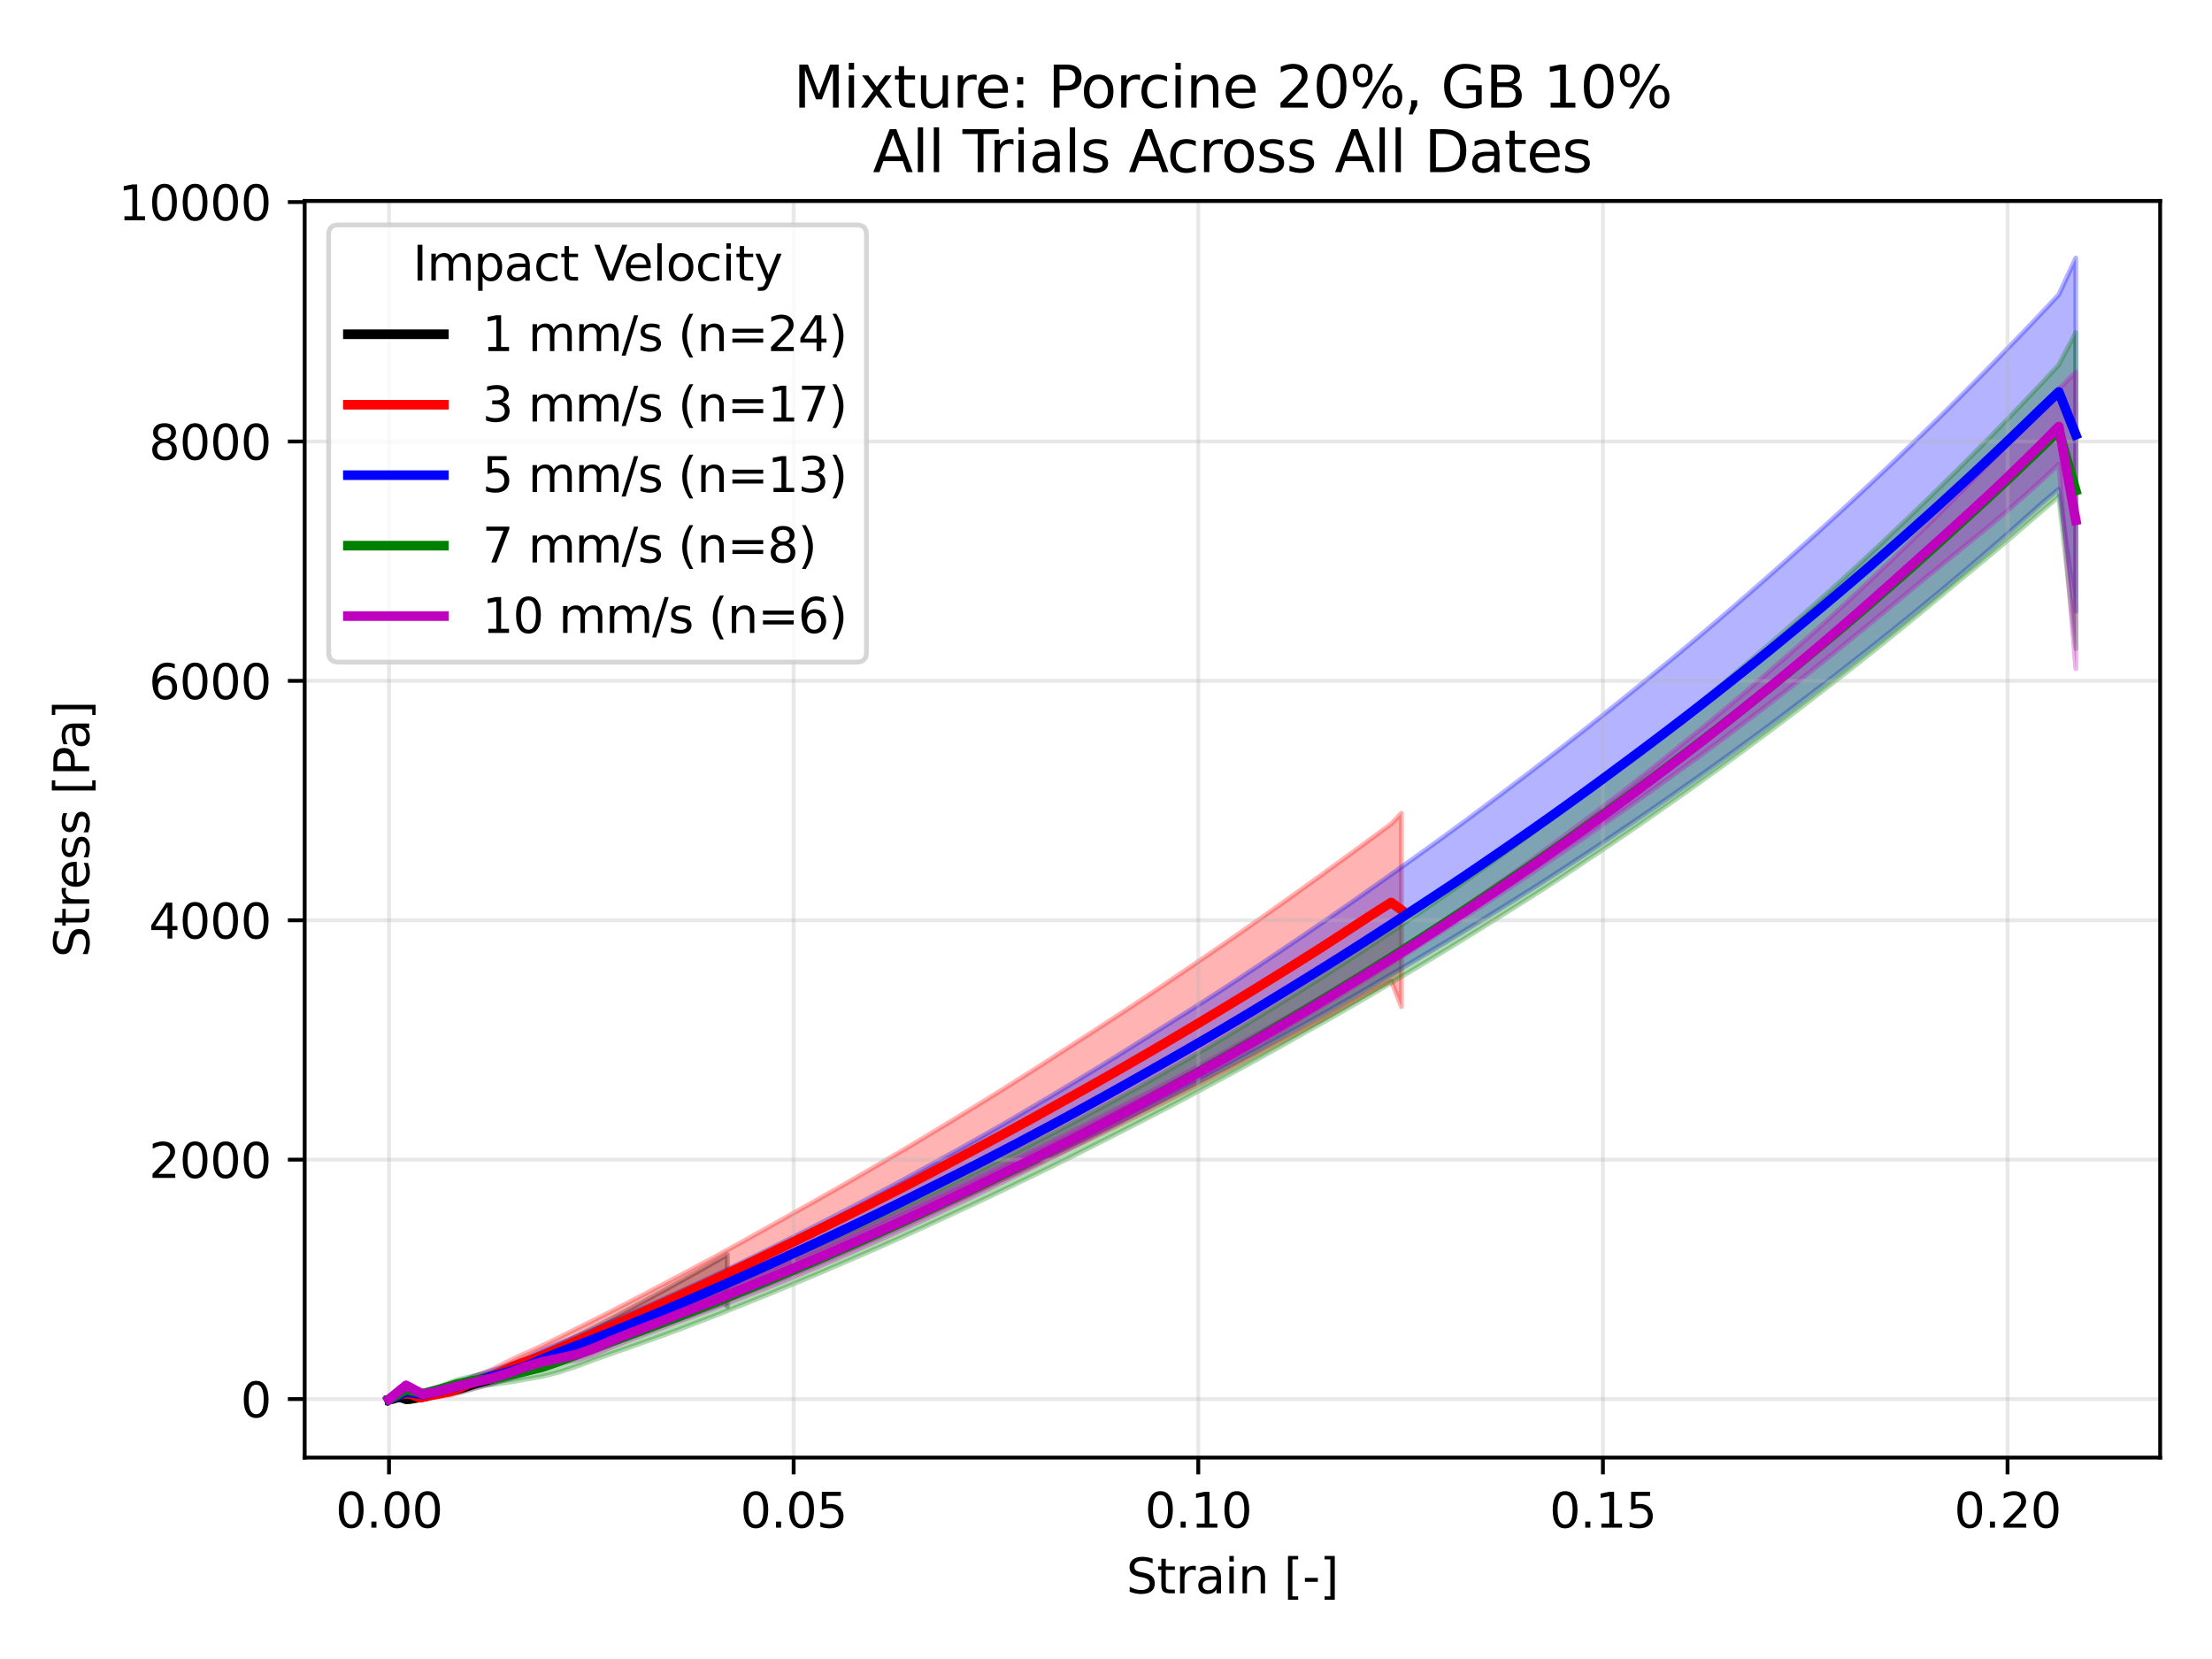 <?xml version="1.0" encoding="utf-8" standalone="no"?>
<!DOCTYPE svg PUBLIC "-//W3C//DTD SVG 1.1//EN"
  "http://www.w3.org/Graphics/SVG/1.1/DTD/svg11.dtd">
<svg xmlns:xlink="http://www.w3.org/1999/xlink" width="460.8pt" height="345.6pt" viewBox="0 0 460.8 345.6" xmlns="http://www.w3.org/2000/svg" version="1.1">
 <defs>
  <style type="text/css">*{stroke-linejoin: round; stroke-linecap: butt}</style>
 </defs>
 <g id="figure_1">
  <g id="patch_1">
   <path d="M 0 345.6 
L 460.8 345.6 
L 460.8 0 
L 0 0 
z
" style="fill: #ffffff"/>
  </g>
  <g id="axes_1">
   <g id="patch_2">
    <path d="M 63.47 303.64 
L 450 303.64 
L 450 41.856 
L 63.47 41.856 
z
" style="fill: #ffffff"/>
   </g>
   <g id="FillBetweenPolyCollection_1">
    <defs>
     <path id="me86bcb1792" d="M 81.054 -54.112 
L 81.054 -53.917 
L 81.766 -54.032 
L 82.478 -54.23 
L 83.19 -54.322 
L 83.902 -54.128 
L 84.614 -53.859 
L 85.326 -53.877 
L 86.037 -53.991 
L 86.749 -54.086 
L 87.461 -54.186 
L 88.173 -54.256 
L 88.885 -54.338 
L 89.597 -54.497 
L 90.308 -54.654 
L 91.02 -54.781 
L 91.732 -54.88 
L 92.444 -54.966 
L 93.156 -55.049 
L 93.868 -55.184 
L 94.58 -55.308 
L 95.291 -55.436 
L 96.003 -55.571 
L 96.715 -55.752 
L 97.427 -55.946 
L 98.139 -56.15 
L 98.851 -56.35 
L 99.563 -56.537 
L 100.274 -56.718 
L 100.986 -56.902 
L 101.698 -57.098 
L 102.41 -57.302 
L 103.122 -57.509 
L 103.834 -57.724 
L 104.545 -57.939 
L 105.257 -58.16 
L 105.969 -58.386 
L 106.681 -58.619 
L 107.393 -58.852 
L 108.105 -59.082 
L 108.817 -59.31 
L 109.528 -59.536 
L 110.24 -59.767 
L 110.952 -60.006 
L 111.664 -60.252 
L 112.376 -60.492 
L 113.088 -60.729 
L 113.799 -60.966 
L 114.511 -61.205 
L 115.223 -61.444 
L 115.935 -61.685 
L 116.647 -61.929 
L 117.359 -62.172 
L 118.071 -62.416 
L 118.782 -62.661 
L 119.494 -62.903 
L 120.206 -63.141 
L 120.918 -63.384 
L 121.63 -63.632 
L 122.342 -63.882 
L 123.053 -64.135 
L 123.765 -64.39 
L 124.477 -64.634 
L 125.189 -64.874 
L 125.901 -65.118 
L 126.613 -65.373 
L 127.325 -65.633 
L 128.036 -65.892 
L 128.748 -66.143 
L 129.46 -66.393 
L 130.172 -66.64 
L 130.884 -66.894 
L 131.596 -67.15 
L 132.308 -67.408 
L 133.019 -67.662 
L 133.731 -67.917 
L 134.443 -68.171 
L 135.155 -68.428 
L 135.867 -68.694 
L 136.579 -68.962 
L 137.29 -69.222 
L 138.002 -69.475 
L 138.714 -69.728 
L 139.426 -69.983 
L 140.138 -70.242 
L 140.85 -70.507 
L 141.562 -70.776 
L 142.273 -71.047 
L 142.985 -71.31 
L 143.697 -71.569 
L 144.409 -71.828 
L 145.121 -72.094 
L 145.833 -72.36 
L 146.544 -72.628 
L 147.256 -72.9 
L 147.968 -73.165 
L 148.68 -73.413 
L 149.392 -73.66 
L 150.104 -73.914 
L 150.816 -74.176 
L 151.527 -73.429 
L 151.527 -84.229 
L 151.527 -84.229 
L 150.816 -83.796 
L 150.104 -83.392 
L 149.392 -82.993 
L 148.68 -82.594 
L 147.968 -82.192 
L 147.256 -81.788 
L 146.544 -81.383 
L 145.833 -80.975 
L 145.121 -80.572 
L 144.409 -80.177 
L 143.697 -79.782 
L 142.985 -79.385 
L 142.273 -78.986 
L 141.562 -78.59 
L 140.85 -78.198 
L 140.138 -77.802 
L 139.426 -77.408 
L 138.714 -77.02 
L 138.002 -76.629 
L 137.29 -76.237 
L 136.579 -75.85 
L 135.867 -75.464 
L 135.155 -75.079 
L 134.443 -74.694 
L 133.731 -74.313 
L 133.019 -73.929 
L 132.308 -73.544 
L 131.596 -73.165 
L 130.884 -72.784 
L 130.172 -72.403 
L 129.46 -72.03 
L 128.748 -71.659 
L 128.036 -71.286 
L 127.325 -70.912 
L 126.613 -70.543 
L 125.901 -70.172 
L 125.189 -69.796 
L 124.477 -69.433 
L 123.765 -69.078 
L 123.053 -68.722 
L 122.342 -68.362 
L 121.63 -68.005 
L 120.918 -67.647 
L 120.206 -67.291 
L 119.494 -66.941 
L 118.782 -66.596 
L 118.071 -66.256 
L 117.359 -65.915 
L 116.647 -65.575 
L 115.935 -65.236 
L 115.223 -64.902 
L 114.511 -64.569 
L 113.799 -64.247 
L 113.088 -63.926 
L 112.376 -63.606 
L 111.664 -63.29 
L 110.952 -62.98 
L 110.24 -62.675 
L 109.528 -62.367 
L 108.817 -62.067 
L 108.105 -61.767 
L 107.393 -61.467 
L 106.681 -61.185 
L 105.969 -60.908 
L 105.257 -60.633 
L 104.545 -60.359 
L 103.834 -60.077 
L 103.122 -59.789 
L 102.41 -59.505 
L 101.698 -59.251 
L 100.986 -59.004 
L 100.274 -58.771 
L 99.563 -58.544 
L 98.851 -58.299 
L 98.139 -58.022 
L 97.427 -57.734 
L 96.715 -57.464 
L 96.003 -57.214 
L 95.291 -56.986 
L 94.58 -56.783 
L 93.868 -56.613 
L 93.156 -56.423 
L 92.444 -56.186 
L 91.732 -55.993 
L 91.02 -55.803 
L 90.308 -55.611 
L 89.597 -55.39 
L 88.885 -55.123 
L 88.173 -54.91 
L 87.461 -54.787 
L 86.749 -54.649 
L 86.037 -54.519 
L 85.326 -54.369 
L 84.614 -54.323 
L 83.902 -54.573 
L 83.19 -54.692 
L 82.478 -54.514 
L 81.766 -54.258 
L 81.054 -54.112 
z
" style="stroke: #000000; stroke-opacity: 0.3"/>
    </defs>
    <g clip-path="url(#p5ea8c8be81)">
     <use xlink:href="#me86bcb1792" x="0" y="345.6" style="fill-opacity: 0.3; stroke: #000000; stroke-opacity: 0.3"/>
    </g>
   </g>
   <g id="FillBetweenPolyCollection_2">
    <defs>
     <path id="mf16c326db3" d="M 81.04 -54.124 
L 81.04 -53.948 
L 83.17 -54.918 
L 85.301 -54.5 
L 87.431 -53.939 
L 89.561 -54.411 
L 91.692 -54.65 
L 93.822 -54.952 
L 95.952 -55.627 
L 98.083 -56.423 
L 100.213 -56.985 
L 102.343 -57.532 
L 104.474 -58.313 
L 106.604 -59.251 
L 108.734 -59.942 
L 110.865 -60.545 
L 112.995 -61.194 
L 115.125 -61.923 
L 117.255 -62.662 
L 119.386 -63.43 
L 121.516 -64.194 
L 123.646 -64.945 
L 125.777 -65.701 
L 127.907 -66.476 
L 130.037 -67.245 
L 132.168 -68.024 
L 134.298 -68.819 
L 136.428 -69.599 
L 138.559 -70.384 
L 140.689 -71.189 
L 142.819 -71.997 
L 144.95 -72.812 
L 147.08 -73.647 
L 149.21 -74.477 
L 151.341 -75.309 
L 153.471 -76.152 
L 155.601 -76.99 
L 157.732 -77.836 
L 159.862 -78.707 
L 161.992 -79.572 
L 164.123 -80.436 
L 166.253 -81.31 
L 168.383 -82.189 
L 170.514 -83.058 
L 172.644 -83.946 
L 174.774 -84.841 
L 176.905 -85.742 
L 179.035 -86.649 
L 181.165 -87.556 
L 183.296 -88.471 
L 185.426 -89.386 
L 187.556 -90.3 
L 189.687 -91.232 
L 191.817 -92.17 
L 193.947 -93.112 
L 196.077 -94.058 
L 198.208 -95.03 
L 200.338 -95.991 
L 202.468 -96.955 
L 204.599 -97.921 
L 206.729 -98.907 
L 208.859 -99.861 
L 210.99 -100.838 
L 213.12 -101.817 
L 215.25 -102.809 
L 217.381 -103.791 
L 219.511 -104.795 
L 221.641 -105.792 
L 223.772 -106.801 
L 225.902 -107.802 
L 228.032 -108.825 
L 230.163 -109.85 
L 232.293 -110.883 
L 234.423 -111.932 
L 236.554 -112.988 
L 238.684 -114.045 
L 240.814 -115.105 
L 242.945 -116.172 
L 245.075 -117.242 
L 247.205 -118.318 
L 249.336 -119.413 
L 251.466 -120.509 
L 253.596 -121.602 
L 255.727 -122.7 
L 257.857 -123.822 
L 259.987 -124.932 
L 262.118 -126.052 
L 264.248 -127.188 
L 266.378 -128.318 
L 268.508 -129.438 
L 270.639 -130.591 
L 272.769 -131.743 
L 274.899 -132.904 
L 277.03 -134.095 
L 279.16 -135.316 
L 281.29 -136.554 
L 283.421 -137.777 
L 285.551 -138.981 
L 287.681 -140.151 
L 289.812 -141.244 
L 291.942 -135.878 
L 291.942 -176.2 
L 291.942 -176.2 
L 289.812 -173.958 
L 287.681 -172.39 
L 285.551 -170.84 
L 283.421 -169.257 
L 281.29 -167.698 
L 279.16 -166.151 
L 277.03 -164.608 
L 274.899 -163.052 
L 272.769 -161.521 
L 270.639 -159.992 
L 268.508 -158.468 
L 266.378 -156.951 
L 264.248 -155.439 
L 262.118 -153.935 
L 259.987 -152.436 
L 257.857 -150.951 
L 255.727 -149.483 
L 253.596 -148.023 
L 251.466 -146.556 
L 249.336 -145.1 
L 247.205 -143.649 
L 245.075 -142.21 
L 242.945 -140.767 
L 240.814 -139.329 
L 238.684 -137.91 
L 236.554 -136.498 
L 234.423 -135.091 
L 232.293 -133.69 
L 230.163 -132.307 
L 228.032 -130.924 
L 225.902 -129.546 
L 223.772 -128.169 
L 221.641 -126.801 
L 219.511 -125.422 
L 217.381 -124.044 
L 215.25 -122.68 
L 213.12 -121.327 
L 210.99 -119.977 
L 208.859 -118.639 
L 206.729 -117.315 
L 204.599 -115.998 
L 202.468 -114.689 
L 200.338 -113.383 
L 198.208 -112.083 
L 196.077 -110.791 
L 193.947 -109.498 
L 191.817 -108.217 
L 189.687 -106.941 
L 187.556 -105.677 
L 185.426 -104.421 
L 183.296 -103.171 
L 181.165 -101.927 
L 179.035 -100.69 
L 176.905 -99.461 
L 174.774 -98.237 
L 172.644 -97.026 
L 170.514 -95.823 
L 168.383 -94.615 
L 166.253 -93.426 
L 164.123 -92.234 
L 161.992 -91.038 
L 159.862 -89.842 
L 157.732 -88.65 
L 155.601 -87.454 
L 153.471 -86.273 
L 151.341 -85.105 
L 149.21 -83.945 
L 147.08 -82.788 
L 144.95 -81.66 
L 142.819 -80.523 
L 140.689 -79.394 
L 138.559 -78.264 
L 136.428 -77.15 
L 134.298 -76.025 
L 132.168 -74.923 
L 130.037 -73.819 
L 127.907 -72.728 
L 125.777 -71.641 
L 123.646 -70.569 
L 121.516 -69.504 
L 119.386 -68.447 
L 117.255 -67.392 
L 115.125 -66.34 
L 112.995 -65.305 
L 110.865 -64.318 
L 108.734 -63.38 
L 106.604 -62.384 
L 104.474 -61.312 
L 102.343 -60.223 
L 100.213 -59.418 
L 98.083 -58.596 
L 95.952 -57.456 
L 93.822 -56.559 
L 91.692 -55.927 
L 89.561 -55.345 
L 87.431 -54.899 
L 85.301 -55.985 
L 83.17 -55.239 
L 81.04 -54.124 
z
" style="stroke: #ff0000; stroke-opacity: 0.3"/>
    </defs>
    <g clip-path="url(#p5ea8c8be81)">
     <use xlink:href="#mf16c326db3" x="0" y="345.6" style="fill: #ff0000; fill-opacity: 0.3; stroke: #ff0000; stroke-opacity: 0.3"/>
    </g>
   </g>
   <g id="FillBetweenPolyCollection_3">
    <defs>
     <path id="mee24f141a2" d="M 81.041 -54.091 
L 81.041 -53.968 
L 84.59 -55.121 
L 88.14 -54.621 
L 91.689 -55.263 
L 95.238 -55.929 
L 98.788 -56.73 
L 102.337 -57.555 
L 105.886 -58.465 
L 109.436 -59.313 
L 112.985 -60.655 
L 116.534 -62.073 
L 120.084 -63.37 
L 123.633 -64.615 
L 127.182 -65.913 
L 130.732 -67.267 
L 134.281 -68.627 
L 137.83 -70.004 
L 141.38 -71.392 
L 144.929 -72.786 
L 148.478 -74.207 
L 152.028 -75.64 
L 155.577 -77.074 
L 159.126 -78.507 
L 162.676 -79.976 
L 166.225 -81.468 
L 169.774 -82.953 
L 173.324 -84.467 
L 176.873 -85.989 
L 180.422 -87.526 
L 183.972 -89.082 
L 187.521 -90.666 
L 191.07 -92.251 
L 194.62 -93.862 
L 198.169 -95.457 
L 201.718 -97.057 
L 205.268 -98.667 
L 208.817 -100.315 
L 212.366 -101.957 
L 215.916 -103.629 
L 219.465 -105.302 
L 223.014 -106.999 
L 226.564 -108.724 
L 230.113 -110.467 
L 233.662 -112.236 
L 237.212 -114.015 
L 240.761 -115.812 
L 244.31 -117.619 
L 247.86 -119.45 
L 251.409 -121.294 
L 254.958 -123.164 
L 258.508 -125.056 
L 262.057 -126.966 
L 265.606 -128.901 
L 269.156 -130.849 
L 272.705 -132.827 
L 276.254 -134.802 
L 279.804 -136.808 
L 283.353 -138.847 
L 286.902 -140.91 
L 290.452 -142.993 
L 294.001 -145.089 
L 297.55 -147.195 
L 301.099 -149.303 
L 304.649 -151.444 
L 308.198 -153.612 
L 311.747 -155.816 
L 315.297 -158.025 
L 318.846 -160.256 
L 322.395 -162.519 
L 325.945 -164.818 
L 329.494 -167.142 
L 333.043 -169.502 
L 336.593 -171.896 
L 340.142 -174.303 
L 343.691 -176.721 
L 347.241 -179.175 
L 350.79 -181.654 
L 354.339 -184.153 
L 357.889 -186.687 
L 361.438 -189.256 
L 364.987 -191.841 
L 368.537 -194.45 
L 372.086 -197.121 
L 375.635 -199.812 
L 379.185 -202.515 
L 382.734 -205.25 
L 386.283 -208.021 
L 389.833 -210.812 
L 393.382 -213.632 
L 396.931 -216.489 
L 400.481 -219.381 
L 404.03 -222.302 
L 407.579 -225.272 
L 411.129 -228.28 
L 414.678 -231.335 
L 418.227 -234.415 
L 421.777 -237.576 
L 425.326 -240.726 
L 428.875 -243.704 
L 432.425 -218.241 
L 432.425 -291.845 
L 432.425 -291.845 
L 428.875 -284.22 
L 425.326 -280.432 
L 421.777 -276.707 
L 418.227 -273.023 
L 414.678 -269.368 
L 411.129 -265.748 
L 407.579 -262.188 
L 404.03 -258.66 
L 400.481 -255.196 
L 396.931 -251.759 
L 393.382 -248.368 
L 389.833 -245.01 
L 386.283 -241.7 
L 382.734 -238.419 
L 379.185 -235.175 
L 375.635 -231.979 
L 372.086 -228.805 
L 368.537 -225.66 
L 364.987 -222.541 
L 361.438 -219.459 
L 357.889 -216.405 
L 354.339 -213.38 
L 350.79 -210.394 
L 347.241 -207.45 
L 343.691 -204.534 
L 340.142 -201.646 
L 336.593 -198.785 
L 333.043 -195.936 
L 329.494 -193.117 
L 325.945 -190.332 
L 322.395 -187.579 
L 318.846 -184.847 
L 315.297 -182.141 
L 311.747 -179.453 
L 308.198 -176.796 
L 304.649 -174.152 
L 301.099 -171.553 
L 297.55 -168.982 
L 294.001 -166.444 
L 290.452 -163.898 
L 286.902 -161.381 
L 283.353 -158.882 
L 279.804 -156.408 
L 276.254 -153.951 
L 272.705 -151.525 
L 269.156 -149.121 
L 265.606 -146.737 
L 262.057 -144.362 
L 258.508 -142.007 
L 254.958 -139.684 
L 251.409 -137.394 
L 247.86 -135.133 
L 244.31 -132.894 
L 240.761 -130.668 
L 237.212 -128.447 
L 233.662 -126.229 
L 230.113 -124.035 
L 226.564 -121.869 
L 223.014 -119.714 
L 219.465 -117.588 
L 215.916 -115.491 
L 212.366 -113.388 
L 208.817 -111.321 
L 205.268 -109.294 
L 201.718 -107.283 
L 198.169 -105.306 
L 194.62 -103.345 
L 191.07 -101.405 
L 187.521 -99.467 
L 183.972 -97.57 
L 180.422 -95.687 
L 176.873 -93.834 
L 173.324 -91.998 
L 169.774 -90.186 
L 166.225 -88.394 
L 162.676 -86.615 
L 159.126 -84.852 
L 155.577 -83.111 
L 152.028 -81.396 
L 148.478 -79.714 
L 144.929 -78.051 
L 141.38 -76.422 
L 137.83 -74.813 
L 134.281 -73.247 
L 130.732 -71.694 
L 127.182 -70.165 
L 123.633 -68.639 
L 120.084 -67.145 
L 116.534 -65.752 
L 112.985 -64.289 
L 109.436 -62.554 
L 105.886 -61.185 
L 102.337 -60.066 
L 98.788 -58.899 
L 95.238 -57.664 
L 91.689 -56.571 
L 88.14 -55.543 
L 84.59 -56.078 
L 81.041 -54.091 
z
" style="stroke: #0000ff; stroke-opacity: 0.3"/>
    </defs>
    <g clip-path="url(#p5ea8c8be81)">
     <use xlink:href="#mee24f141a2" x="0" y="345.6" style="fill: #0000ff; fill-opacity: 0.3; stroke: #0000ff; stroke-opacity: 0.3"/>
    </g>
   </g>
   <g id="FillBetweenPolyCollection_4">
    <defs>
     <path id="m52d05f0d5c" d="M 81.04 -54.192 
L 81.04 -53.874 
L 84.589 -55.808 
L 88.138 -54.895 
L 91.688 -55.559 
L 95.237 -56.412 
L 98.787 -57.004 
L 102.336 -57.153 
L 105.885 -57.616 
L 109.435 -58.246 
L 112.984 -58.869 
L 116.533 -59.78 
L 120.083 -60.961 
L 123.632 -62.278 
L 127.182 -63.546 
L 130.731 -64.787 
L 134.28 -66.044 
L 137.83 -67.32 
L 141.379 -68.626 
L 144.929 -69.975 
L 148.478 -71.334 
L 152.027 -72.744 
L 155.577 -74.159 
L 159.126 -75.589 
L 162.676 -77.052 
L 166.225 -78.522 
L 169.774 -79.997 
L 173.324 -81.521 
L 176.873 -83.044 
L 180.423 -84.59 
L 183.972 -86.148 
L 187.521 -87.735 
L 191.071 -89.345 
L 194.62 -90.984 
L 198.17 -92.616 
L 201.719 -94.261 
L 205.268 -95.927 
L 208.818 -97.622 
L 212.367 -99.328 
L 215.917 -101.046 
L 219.466 -102.783 
L 223.015 -104.539 
L 226.565 -106.34 
L 230.114 -108.125 
L 233.664 -109.944 
L 237.213 -111.76 
L 240.762 -113.584 
L 244.312 -115.441 
L 247.861 -117.322 
L 251.41 -119.234 
L 254.96 -121.144 
L 258.509 -123.075 
L 262.059 -125.014 
L 265.608 -126.982 
L 269.157 -128.986 
L 272.707 -131.001 
L 276.256 -132.991 
L 279.806 -135.011 
L 283.355 -137.056 
L 286.904 -139.142 
L 290.454 -141.253 
L 294.003 -143.375 
L 297.553 -145.5 
L 301.102 -147.644 
L 304.651 -149.811 
L 308.201 -152.012 
L 311.75 -154.229 
L 315.3 -156.463 
L 318.849 -158.704 
L 322.398 -160.974 
L 325.948 -163.311 
L 329.497 -165.673 
L 333.047 -168.044 
L 336.596 -170.436 
L 340.145 -172.851 
L 343.695 -175.314 
L 347.244 -177.804 
L 350.794 -180.286 
L 354.343 -182.826 
L 357.892 -185.368 
L 361.442 -187.954 
L 364.991 -190.582 
L 368.54 -193.218 
L 372.09 -195.886 
L 375.639 -198.598 
L 379.189 -201.314 
L 382.738 -204.054 
L 386.287 -206.83 
L 389.837 -209.635 
L 393.386 -212.491 
L 396.936 -215.361 
L 400.485 -218.271 
L 404.034 -221.222 
L 407.584 -224.174 
L 411.133 -227.108 
L 414.683 -230.044 
L 418.232 -233.011 
L 421.781 -236.074 
L 425.331 -239.147 
L 428.88 -242.159 
L 432.43 -210.495 
L 432.43 -276.331 
L 432.43 -276.331 
L 428.88 -269.58 
L 425.331 -265.762 
L 421.781 -262.022 
L 418.232 -258.319 
L 414.683 -254.676 
L 411.133 -251.084 
L 407.584 -247.531 
L 404.034 -244.039 
L 400.485 -240.58 
L 396.936 -237.164 
L 393.386 -233.788 
L 389.837 -230.452 
L 386.287 -227.156 
L 382.738 -223.919 
L 379.189 -220.733 
L 375.639 -217.583 
L 372.09 -214.456 
L 368.54 -211.373 
L 364.991 -208.334 
L 361.442 -205.324 
L 357.892 -202.363 
L 354.343 -199.43 
L 350.794 -196.528 
L 347.244 -193.662 
L 343.695 -190.819 
L 340.145 -188.018 
L 336.596 -185.258 
L 333.047 -182.505 
L 329.497 -179.787 
L 325.948 -177.082 
L 322.398 -174.427 
L 318.849 -171.809 
L 315.3 -169.212 
L 311.75 -166.647 
L 308.201 -164.118 
L 304.651 -161.609 
L 301.102 -159.149 
L 297.553 -156.7 
L 294.003 -154.266 
L 290.454 -151.874 
L 286.904 -149.512 
L 283.355 -147.162 
L 279.806 -144.855 
L 276.256 -142.576 
L 272.707 -140.308 
L 269.157 -138.096 
L 265.608 -135.917 
L 262.059 -133.725 
L 258.509 -131.552 
L 254.96 -129.405 
L 251.41 -127.291 
L 247.861 -125.223 
L 244.312 -123.188 
L 240.762 -121.155 
L 237.213 -119.166 
L 233.664 -117.206 
L 230.114 -115.275 
L 226.565 -113.369 
L 223.015 -111.476 
L 219.466 -109.606 
L 215.917 -107.773 
L 212.367 -105.95 
L 208.818 -104.172 
L 205.268 -102.411 
L 201.719 -100.674 
L 198.17 -98.958 
L 194.62 -97.251 
L 191.071 -95.564 
L 187.521 -93.885 
L 183.972 -92.219 
L 180.423 -90.588 
L 176.873 -88.983 
L 173.324 -87.418 
L 169.774 -85.869 
L 166.225 -84.346 
L 162.676 -82.818 
L 159.126 -81.318 
L 155.577 -79.841 
L 152.027 -78.377 
L 148.478 -76.926 
L 144.929 -75.502 
L 141.379 -74.056 
L 137.83 -72.664 
L 134.28 -71.288 
L 130.731 -69.897 
L 127.182 -68.521 
L 123.632 -67.113 
L 120.083 -65.734 
L 116.533 -64.255 
L 112.984 -62.713 
L 109.435 -61.636 
L 105.885 -60.675 
L 102.336 -59.592 
L 98.787 -59.035 
L 95.237 -58.176 
L 91.688 -56.852 
L 88.138 -55.693 
L 84.589 -56.439 
L 81.04 -54.192 
z
" style="stroke: #008000; stroke-opacity: 0.3"/>
    </defs>
    <g clip-path="url(#p5ea8c8be81)">
     <use xlink:href="#m52d05f0d5c" x="0" y="345.6" style="fill: #008000; fill-opacity: 0.3; stroke: #008000; stroke-opacity: 0.3"/>
    </g>
   </g>
   <g id="FillBetweenPolyCollection_5">
    <defs>
     <path id="m8f39429861" d="M 81.04 -54.185 
L 81.04 -54.018 
L 84.59 -56.792 
L 88.139 -54.939 
L 91.688 -55.519 
L 95.238 -56.326 
L 98.787 -57.006 
L 102.337 -57.759 
L 105.886 -58.735 
L 109.435 -59.903 
L 112.985 -60.945 
L 116.534 -61.653 
L 120.084 -62.272 
L 123.633 -63.354 
L 127.182 -64.855 
L 130.732 -66.277 
L 134.281 -67.626 
L 137.831 -68.957 
L 141.38 -70.312 
L 144.929 -71.63 
L 148.479 -72.938 
L 152.028 -74.322 
L 155.578 -75.73 
L 159.127 -77.111 
L 162.676 -78.523 
L 166.226 -79.987 
L 169.775 -81.472 
L 173.325 -82.965 
L 176.874 -84.521 
L 180.423 -86.094 
L 183.973 -87.666 
L 187.522 -89.259 
L 191.072 -90.896 
L 194.621 -92.553 
L 198.17 -94.219 
L 201.72 -95.914 
L 205.269 -97.625 
L 208.818 -99.35 
L 212.368 -101.075 
L 215.917 -102.83 
L 219.467 -104.64 
L 223.016 -106.445 
L 226.565 -108.262 
L 230.115 -110.122 
L 233.664 -112.014 
L 237.214 -113.935 
L 240.763 -115.881 
L 244.312 -117.836 
L 247.862 -119.823 
L 251.411 -121.828 
L 254.961 -123.835 
L 258.51 -125.89 
L 262.059 -127.959 
L 265.609 -130.05 
L 269.158 -132.171 
L 272.708 -134.317 
L 276.257 -136.466 
L 279.806 -138.654 
L 283.356 -140.853 
L 286.905 -143.071 
L 290.455 -145.297 
L 294.004 -147.526 
L 297.553 -149.791 
L 301.103 -152.049 
L 304.652 -154.301 
L 308.202 -156.586 
L 311.751 -158.885 
L 315.3 -161.217 
L 318.85 -163.577 
L 322.399 -165.952 
L 325.949 -168.344 
L 329.498 -170.754 
L 333.047 -173.198 
L 336.597 -175.66 
L 340.146 -178.153 
L 343.696 -180.663 
L 347.245 -183.193 
L 350.794 -185.733 
L 354.344 -188.308 
L 357.893 -190.939 
L 361.443 -193.597 
L 364.992 -196.28 
L 368.541 -198.992 
L 372.091 -201.728 
L 375.64 -204.494 
L 379.19 -207.298 
L 382.739 -210.158 
L 386.288 -213.039 
L 389.838 -215.931 
L 393.387 -218.858 
L 396.936 -221.774 
L 400.486 -224.695 
L 404.035 -227.571 
L 407.585 -230.46 
L 411.134 -233.339 
L 414.683 -236.241 
L 418.233 -239.246 
L 421.782 -242.374 
L 425.332 -245.552 
L 428.881 -248.925 
L 432.43 -206.309 
L 432.43 -268.127 
L 432.43 -268.127 
L 428.881 -264.561 
L 425.332 -260.723 
L 421.782 -256.928 
L 418.233 -253.163 
L 414.683 -249.437 
L 411.134 -245.79 
L 407.585 -242.206 
L 404.035 -238.67 
L 400.486 -235.179 
L 396.936 -231.719 
L 393.387 -228.302 
L 389.838 -224.92 
L 386.288 -221.578 
L 382.739 -218.303 
L 379.19 -215.082 
L 375.64 -211.922 
L 372.091 -208.783 
L 368.541 -205.699 
L 364.992 -202.636 
L 361.443 -199.631 
L 357.893 -196.663 
L 354.344 -193.749 
L 350.794 -190.866 
L 347.245 -188.014 
L 343.696 -185.169 
L 340.146 -182.353 
L 336.597 -179.599 
L 333.047 -176.887 
L 329.498 -174.222 
L 325.949 -171.564 
L 322.399 -168.932 
L 318.85 -166.334 
L 315.3 -163.793 
L 311.751 -161.31 
L 308.202 -158.876 
L 304.652 -156.462 
L 301.103 -154.083 
L 297.553 -151.731 
L 294.004 -149.425 
L 290.455 -147.184 
L 286.905 -144.998 
L 283.356 -142.833 
L 279.806 -140.68 
L 276.257 -138.523 
L 272.708 -136.415 
L 269.158 -134.35 
L 265.609 -132.331 
L 262.059 -130.345 
L 258.51 -128.376 
L 254.961 -126.405 
L 251.411 -124.442 
L 247.862 -122.516 
L 244.312 -120.636 
L 240.763 -118.783 
L 237.214 -116.952 
L 233.664 -115.128 
L 230.115 -113.299 
L 226.565 -111.491 
L 223.016 -109.713 
L 219.467 -107.961 
L 215.917 -106.229 
L 212.368 -104.506 
L 208.818 -102.784 
L 205.269 -101.088 
L 201.72 -99.393 
L 198.17 -97.72 
L 194.621 -96.09 
L 191.072 -94.471 
L 187.522 -92.879 
L 183.973 -91.284 
L 180.423 -89.712 
L 176.874 -88.144 
L 173.325 -86.586 
L 169.775 -85.087 
L 166.226 -83.599 
L 162.676 -82.116 
L 159.127 -80.628 
L 155.578 -79.143 
L 152.028 -77.658 
L 148.479 -76.197 
L 144.929 -74.769 
L 141.38 -73.339 
L 137.831 -71.882 
L 134.281 -70.471 
L 130.732 -69.085 
L 127.182 -67.655 
L 123.633 -66.052 
L 120.084 -64.613 
L 116.534 -63.645 
L 112.985 -62.899 
L 109.435 -61.789 
L 105.886 -60.379 
L 102.337 -59.207 
L 98.787 -58.237 
L 95.238 -57.332 
L 91.688 -56.245 
L 88.139 -55.316 
L 84.59 -57.228 
L 81.04 -54.185 
z
" style="stroke: #bf00bf; stroke-opacity: 0.3"/>
    </defs>
    <g clip-path="url(#p5ea8c8be81)">
     <use xlink:href="#m8f39429861" x="0" y="345.6" style="fill: #bf00bf; fill-opacity: 0.3; stroke: #bf00bf; stroke-opacity: 0.3"/>
    </g>
   </g>
   <g id="matplotlib.axis_1">
    <g id="xtick_1">
     <g id="line2d_1">
      <path d="M 81.039 303.64 
L 81.039 41.856 
" clip-path="url(#p5ea8c8be81)" style="fill: none; stroke: #b0b0b0; stroke-opacity: 0.3; stroke-width: 0.8; stroke-linecap: square"/>
     </g>
     <g id="line2d_2">
      <defs>
       <path id="md8ed9c25eb" d="M 0 0 
L 0 3.5 
" style="stroke: #000000; stroke-width: 0.8"/>
      </defs>
      <g>
       <use xlink:href="#md8ed9c25eb" x="81.039" y="303.64" style="stroke: #000000; stroke-width: 0.8"/>
      </g>
     </g>
     <g id="text_1">
      <!-- 0.00 -->
      <g transform="translate(69.906 318.238) scale(0.1 -0.1)">
       <defs>
        <path id="DejaVuSans-30" d="M 2034 4250 
Q 1547 4250 1301 3770 
Q 1056 3291 1056 2328 
Q 1056 1369 1301 889 
Q 1547 409 2034 409 
Q 2525 409 2770 889 
Q 3016 1369 3016 2328 
Q 3016 3291 2770 3770 
Q 2525 4250 2034 4250 
z
M 2034 4750 
Q 2819 4750 3233 4129 
Q 3647 3509 3647 2328 
Q 3647 1150 3233 529 
Q 2819 -91 2034 -91 
Q 1250 -91 836 529 
Q 422 1150 422 2328 
Q 422 3509 836 4129 
Q 1250 4750 2034 4750 
z
" transform="scale(0.016)"/>
        <path id="DejaVuSans-2e" d="M 684 794 
L 1344 794 
L 1344 0 
L 684 0 
L 684 794 
z
" transform="scale(0.016)"/>
       </defs>
       <use xlink:href="#DejaVuSans-30"/>
       <use xlink:href="#DejaVuSans-2e" transform="translate(63.623 0)"/>
       <use xlink:href="#DejaVuSans-30" transform="translate(95.41 0)"/>
       <use xlink:href="#DejaVuSans-30" transform="translate(159.033 0)"/>
      </g>
     </g>
    </g>
    <g id="xtick_2">
     <g id="line2d_3">
      <path d="M 165.331 303.64 
L 165.331 41.856 
" clip-path="url(#p5ea8c8be81)" style="fill: none; stroke: #b0b0b0; stroke-opacity: 0.3; stroke-width: 0.8; stroke-linecap: square"/>
     </g>
     <g id="line2d_4">
      <g>
       <use xlink:href="#md8ed9c25eb" x="165.331" y="303.64" style="stroke: #000000; stroke-width: 0.8"/>
      </g>
     </g>
     <g id="text_2">
      <!-- 0.05 -->
      <g transform="translate(154.199 318.238) scale(0.1 -0.1)">
       <defs>
        <path id="DejaVuSans-35" d="M 691 4666 
L 3169 4666 
L 3169 4134 
L 1269 4134 
L 1269 2991 
Q 1406 3038 1543 3061 
Q 1681 3084 1819 3084 
Q 2600 3084 3056 2656 
Q 3513 2228 3513 1497 
Q 3513 744 3044 326 
Q 2575 -91 1722 -91 
Q 1428 -91 1123 -41 
Q 819 9 494 109 
L 494 744 
Q 775 591 1075 516 
Q 1375 441 1709 441 
Q 2250 441 2565 725 
Q 2881 1009 2881 1497 
Q 2881 1984 2565 2268 
Q 2250 2553 1709 2553 
Q 1456 2553 1204 2497 
Q 953 2441 691 2322 
L 691 4666 
z
" transform="scale(0.016)"/>
       </defs>
       <use xlink:href="#DejaVuSans-30"/>
       <use xlink:href="#DejaVuSans-2e" transform="translate(63.623 0)"/>
       <use xlink:href="#DejaVuSans-30" transform="translate(95.41 0)"/>
       <use xlink:href="#DejaVuSans-35" transform="translate(159.033 0)"/>
      </g>
     </g>
    </g>
    <g id="xtick_3">
     <g id="line2d_5">
      <path d="M 249.624 303.64 
L 249.624 41.856 
" clip-path="url(#p5ea8c8be81)" style="fill: none; stroke: #b0b0b0; stroke-opacity: 0.3; stroke-width: 0.8; stroke-linecap: square"/>
     </g>
     <g id="line2d_6">
      <g>
       <use xlink:href="#md8ed9c25eb" x="249.624" y="303.64" style="stroke: #000000; stroke-width: 0.8"/>
      </g>
     </g>
     <g id="text_3">
      <!-- 0.10 -->
      <g transform="translate(238.491 318.238) scale(0.1 -0.1)">
       <defs>
        <path id="DejaVuSans-31" d="M 794 531 
L 1825 531 
L 1825 4091 
L 703 3866 
L 703 4441 
L 1819 4666 
L 2450 4666 
L 2450 531 
L 3481 531 
L 3481 0 
L 794 0 
L 794 531 
z
" transform="scale(0.016)"/>
       </defs>
       <use xlink:href="#DejaVuSans-30"/>
       <use xlink:href="#DejaVuSans-2e" transform="translate(63.623 0)"/>
       <use xlink:href="#DejaVuSans-31" transform="translate(95.41 0)"/>
       <use xlink:href="#DejaVuSans-30" transform="translate(159.033 0)"/>
      </g>
     </g>
    </g>
    <g id="xtick_4">
     <g id="line2d_7">
      <path d="M 333.916 303.64 
L 333.916 41.856 
" clip-path="url(#p5ea8c8be81)" style="fill: none; stroke: #b0b0b0; stroke-opacity: 0.3; stroke-width: 0.8; stroke-linecap: square"/>
     </g>
     <g id="line2d_8">
      <g>
       <use xlink:href="#md8ed9c25eb" x="333.916" y="303.64" style="stroke: #000000; stroke-width: 0.8"/>
      </g>
     </g>
     <g id="text_4">
      <!-- 0.15 -->
      <g transform="translate(322.783 318.238) scale(0.1 -0.1)">
       <use xlink:href="#DejaVuSans-30"/>
       <use xlink:href="#DejaVuSans-2e" transform="translate(63.623 0)"/>
       <use xlink:href="#DejaVuSans-31" transform="translate(95.41 0)"/>
       <use xlink:href="#DejaVuSans-35" transform="translate(159.033 0)"/>
      </g>
     </g>
    </g>
    <g id="xtick_5">
     <g id="line2d_9">
      <path d="M 418.208 303.64 
L 418.208 41.856 
" clip-path="url(#p5ea8c8be81)" style="fill: none; stroke: #b0b0b0; stroke-opacity: 0.3; stroke-width: 0.8; stroke-linecap: square"/>
     </g>
     <g id="line2d_10">
      <g>
       <use xlink:href="#md8ed9c25eb" x="418.208" y="303.64" style="stroke: #000000; stroke-width: 0.8"/>
      </g>
     </g>
     <g id="text_5">
      <!-- 0.20 -->
      <g transform="translate(407.076 318.238) scale(0.1 -0.1)">
       <defs>
        <path id="DejaVuSans-32" d="M 1228 531 
L 3431 531 
L 3431 0 
L 469 0 
L 469 531 
Q 828 903 1448 1529 
Q 2069 2156 2228 2338 
Q 2531 2678 2651 2914 
Q 2772 3150 2772 3378 
Q 2772 3750 2511 3984 
Q 2250 4219 1831 4219 
Q 1534 4219 1204 4116 
Q 875 4013 500 3803 
L 500 4441 
Q 881 4594 1212 4672 
Q 1544 4750 1819 4750 
Q 2544 4750 2975 4387 
Q 3406 4025 3406 3419 
Q 3406 3131 3298 2873 
Q 3191 2616 2906 2266 
Q 2828 2175 2409 1742 
Q 1991 1309 1228 531 
z
" transform="scale(0.016)"/>
       </defs>
       <use xlink:href="#DejaVuSans-30"/>
       <use xlink:href="#DejaVuSans-2e" transform="translate(63.623 0)"/>
       <use xlink:href="#DejaVuSans-32" transform="translate(95.41 0)"/>
       <use xlink:href="#DejaVuSans-30" transform="translate(159.033 0)"/>
      </g>
     </g>
    </g>
    <g id="text_6">
     <!-- Strain [-] -->
     <g transform="translate(234.629 331.917) scale(0.1 -0.1)">
      <defs>
       <path id="DejaVuSans-53" d="M 3425 4513 
L 3425 3897 
Q 3066 4069 2747 4153 
Q 2428 4238 2131 4238 
Q 1616 4238 1336 4038 
Q 1056 3838 1056 3469 
Q 1056 3159 1242 3001 
Q 1428 2844 1947 2747 
L 2328 2669 
Q 3034 2534 3370 2195 
Q 3706 1856 3706 1288 
Q 3706 609 3251 259 
Q 2797 -91 1919 -91 
Q 1588 -91 1214 -16 
Q 841 59 441 206 
L 441 856 
Q 825 641 1194 531 
Q 1563 422 1919 422 
Q 2459 422 2753 634 
Q 3047 847 3047 1241 
Q 3047 1584 2836 1778 
Q 2625 1972 2144 2069 
L 1759 2144 
Q 1053 2284 737 2584 
Q 422 2884 422 3419 
Q 422 4038 858 4394 
Q 1294 4750 2059 4750 
Q 2388 4750 2728 4690 
Q 3069 4631 3425 4513 
z
" transform="scale(0.016)"/>
       <path id="DejaVuSans-74" d="M 1172 4494 
L 1172 3500 
L 2356 3500 
L 2356 3053 
L 1172 3053 
L 1172 1153 
Q 1172 725 1289 603 
Q 1406 481 1766 481 
L 2356 481 
L 2356 0 
L 1766 0 
Q 1100 0 847 248 
Q 594 497 594 1153 
L 594 3053 
L 172 3053 
L 172 3500 
L 594 3500 
L 594 4494 
L 1172 4494 
z
" transform="scale(0.016)"/>
       <path id="DejaVuSans-72" d="M 2631 2963 
Q 2534 3019 2420 3045 
Q 2306 3072 2169 3072 
Q 1681 3072 1420 2755 
Q 1159 2438 1159 1844 
L 1159 0 
L 581 0 
L 581 3500 
L 1159 3500 
L 1159 2956 
Q 1341 3275 1631 3429 
Q 1922 3584 2338 3584 
Q 2397 3584 2469 3576 
Q 2541 3569 2628 3553 
L 2631 2963 
z
" transform="scale(0.016)"/>
       <path id="DejaVuSans-61" d="M 2194 1759 
Q 1497 1759 1228 1600 
Q 959 1441 959 1056 
Q 959 750 1161 570 
Q 1363 391 1709 391 
Q 2188 391 2477 730 
Q 2766 1069 2766 1631 
L 2766 1759 
L 2194 1759 
z
M 3341 1997 
L 3341 0 
L 2766 0 
L 2766 531 
Q 2569 213 2275 61 
Q 1981 -91 1556 -91 
Q 1019 -91 701 211 
Q 384 513 384 1019 
Q 384 1609 779 1909 
Q 1175 2209 1959 2209 
L 2766 2209 
L 2766 2266 
Q 2766 2663 2505 2880 
Q 2244 3097 1772 3097 
Q 1472 3097 1187 3025 
Q 903 2953 641 2809 
L 641 3341 
Q 956 3463 1253 3523 
Q 1550 3584 1831 3584 
Q 2591 3584 2966 3190 
Q 3341 2797 3341 1997 
z
" transform="scale(0.016)"/>
       <path id="DejaVuSans-69" d="M 603 3500 
L 1178 3500 
L 1178 0 
L 603 0 
L 603 3500 
z
M 603 4863 
L 1178 4863 
L 1178 4134 
L 603 4134 
L 603 4863 
z
" transform="scale(0.016)"/>
       <path id="DejaVuSans-6e" d="M 3513 2113 
L 3513 0 
L 2938 0 
L 2938 2094 
Q 2938 2591 2744 2837 
Q 2550 3084 2163 3084 
Q 1697 3084 1428 2787 
Q 1159 2491 1159 1978 
L 1159 0 
L 581 0 
L 581 3500 
L 1159 3500 
L 1159 2956 
Q 1366 3272 1645 3428 
Q 1925 3584 2291 3584 
Q 2894 3584 3203 3211 
Q 3513 2838 3513 2113 
z
" transform="scale(0.016)"/>
       <path id="DejaVuSans-20" transform="scale(0.016)"/>
       <path id="DejaVuSans-5b" d="M 550 4863 
L 1875 4863 
L 1875 4416 
L 1125 4416 
L 1125 -397 
L 1875 -397 
L 1875 -844 
L 550 -844 
L 550 4863 
z
" transform="scale(0.016)"/>
       <path id="DejaVuSans-2d" d="M 313 2009 
L 1997 2009 
L 1997 1497 
L 313 1497 
L 313 2009 
z
" transform="scale(0.016)"/>
       <path id="DejaVuSans-5d" d="M 1947 4863 
L 1947 -844 
L 622 -844 
L 622 -397 
L 1369 -397 
L 1369 4416 
L 622 4416 
L 622 4863 
L 1947 4863 
z
" transform="scale(0.016)"/>
      </defs>
      <use xlink:href="#DejaVuSans-53"/>
      <use xlink:href="#DejaVuSans-74" transform="translate(63.477 0)"/>
      <use xlink:href="#DejaVuSans-72" transform="translate(102.686 0)"/>
      <use xlink:href="#DejaVuSans-61" transform="translate(143.799 0)"/>
      <use xlink:href="#DejaVuSans-69" transform="translate(205.078 0)"/>
      <use xlink:href="#DejaVuSans-6e" transform="translate(232.861 0)"/>
      <use xlink:href="#DejaVuSans-20" transform="translate(296.24 0)"/>
      <use xlink:href="#DejaVuSans-5b" transform="translate(328.027 0)"/>
      <use xlink:href="#DejaVuSans-2d" transform="translate(367.041 0)"/>
      <use xlink:href="#DejaVuSans-5d" transform="translate(403.125 0)"/>
     </g>
    </g>
   </g>
   <g id="matplotlib.axis_2">
    <g id="ytick_1">
     <g id="line2d_11">
      <path d="M 63.47 291.454 
L 450 291.454 
" clip-path="url(#p5ea8c8be81)" style="fill: none; stroke: #b0b0b0; stroke-opacity: 0.3; stroke-width: 0.8; stroke-linecap: square"/>
     </g>
     <g id="line2d_12">
      <defs>
       <path id="m05d825d2a2" d="M 0 0 
L -3.5 0 
" style="stroke: #000000; stroke-width: 0.8"/>
      </defs>
      <g>
       <use xlink:href="#m05d825d2a2" x="63.47" y="291.454" style="stroke: #000000; stroke-width: 0.8"/>
      </g>
     </g>
     <g id="text_7">
      <!-- 0 -->
      <g transform="translate(50.108 295.253) scale(0.1 -0.1)">
       <use xlink:href="#DejaVuSans-30"/>
      </g>
     </g>
    </g>
    <g id="ytick_2">
     <g id="line2d_13">
      <path d="M 63.47 241.581 
L 450 241.581 
" clip-path="url(#p5ea8c8be81)" style="fill: none; stroke: #b0b0b0; stroke-opacity: 0.3; stroke-width: 0.8; stroke-linecap: square"/>
     </g>
     <g id="line2d_14">
      <g>
       <use xlink:href="#m05d825d2a2" x="63.47" y="241.581" style="stroke: #000000; stroke-width: 0.8"/>
      </g>
     </g>
     <g id="text_8">
      <!-- 2000 -->
      <g transform="translate(31.02 245.381) scale(0.1 -0.1)">
       <use xlink:href="#DejaVuSans-32"/>
       <use xlink:href="#DejaVuSans-30" transform="translate(63.623 0)"/>
       <use xlink:href="#DejaVuSans-30" transform="translate(127.246 0)"/>
       <use xlink:href="#DejaVuSans-30" transform="translate(190.869 0)"/>
      </g>
     </g>
    </g>
    <g id="ytick_3">
     <g id="line2d_15">
      <path d="M 63.47 191.709 
L 450 191.709 
" clip-path="url(#p5ea8c8be81)" style="fill: none; stroke: #b0b0b0; stroke-opacity: 0.3; stroke-width: 0.8; stroke-linecap: square"/>
     </g>
     <g id="line2d_16">
      <g>
       <use xlink:href="#m05d825d2a2" x="63.47" y="191.709" style="stroke: #000000; stroke-width: 0.8"/>
      </g>
     </g>
     <g id="text_9">
      <!-- 4000 -->
      <g transform="translate(31.02 195.509) scale(0.1 -0.1)">
       <defs>
        <path id="DejaVuSans-34" d="M 2419 4116 
L 825 1625 
L 2419 1625 
L 2419 4116 
z
M 2253 4666 
L 3047 4666 
L 3047 1625 
L 3713 1625 
L 3713 1100 
L 3047 1100 
L 3047 0 
L 2419 0 
L 2419 1100 
L 313 1100 
L 313 1709 
L 2253 4666 
z
" transform="scale(0.016)"/>
       </defs>
       <use xlink:href="#DejaVuSans-34"/>
       <use xlink:href="#DejaVuSans-30" transform="translate(63.623 0)"/>
       <use xlink:href="#DejaVuSans-30" transform="translate(127.246 0)"/>
       <use xlink:href="#DejaVuSans-30" transform="translate(190.869 0)"/>
      </g>
     </g>
    </g>
    <g id="ytick_4">
     <g id="line2d_17">
      <path d="M 63.47 141.837 
L 450 141.837 
" clip-path="url(#p5ea8c8be81)" style="fill: none; stroke: #b0b0b0; stroke-opacity: 0.3; stroke-width: 0.8; stroke-linecap: square"/>
     </g>
     <g id="line2d_18">
      <g>
       <use xlink:href="#m05d825d2a2" x="63.47" y="141.837" style="stroke: #000000; stroke-width: 0.8"/>
      </g>
     </g>
     <g id="text_10">
      <!-- 6000 -->
      <g transform="translate(31.02 145.636) scale(0.1 -0.1)">
       <defs>
        <path id="DejaVuSans-36" d="M 2113 2584 
Q 1688 2584 1439 2293 
Q 1191 2003 1191 1497 
Q 1191 994 1439 701 
Q 1688 409 2113 409 
Q 2538 409 2786 701 
Q 3034 994 3034 1497 
Q 3034 2003 2786 2293 
Q 2538 2584 2113 2584 
z
M 3366 4563 
L 3366 3988 
Q 3128 4100 2886 4159 
Q 2644 4219 2406 4219 
Q 1781 4219 1451 3797 
Q 1122 3375 1075 2522 
Q 1259 2794 1537 2939 
Q 1816 3084 2150 3084 
Q 2853 3084 3261 2657 
Q 3669 2231 3669 1497 
Q 3669 778 3244 343 
Q 2819 -91 2113 -91 
Q 1303 -91 875 529 
Q 447 1150 447 2328 
Q 447 3434 972 4092 
Q 1497 4750 2381 4750 
Q 2619 4750 2861 4703 
Q 3103 4656 3366 4563 
z
" transform="scale(0.016)"/>
       </defs>
       <use xlink:href="#DejaVuSans-36"/>
       <use xlink:href="#DejaVuSans-30" transform="translate(63.623 0)"/>
       <use xlink:href="#DejaVuSans-30" transform="translate(127.246 0)"/>
       <use xlink:href="#DejaVuSans-30" transform="translate(190.869 0)"/>
      </g>
     </g>
    </g>
    <g id="ytick_5">
     <g id="line2d_19">
      <path d="M 63.47 91.965 
L 450 91.965 
" clip-path="url(#p5ea8c8be81)" style="fill: none; stroke: #b0b0b0; stroke-opacity: 0.3; stroke-width: 0.8; stroke-linecap: square"/>
     </g>
     <g id="line2d_20">
      <g>
       <use xlink:href="#m05d825d2a2" x="63.47" y="91.965" style="stroke: #000000; stroke-width: 0.8"/>
      </g>
     </g>
     <g id="text_11">
      <!-- 8000 -->
      <g transform="translate(31.02 95.764) scale(0.1 -0.1)">
       <defs>
        <path id="DejaVuSans-38" d="M 2034 2216 
Q 1584 2216 1326 1975 
Q 1069 1734 1069 1313 
Q 1069 891 1326 650 
Q 1584 409 2034 409 
Q 2484 409 2743 651 
Q 3003 894 3003 1313 
Q 3003 1734 2745 1975 
Q 2488 2216 2034 2216 
z
M 1403 2484 
Q 997 2584 770 2862 
Q 544 3141 544 3541 
Q 544 4100 942 4425 
Q 1341 4750 2034 4750 
Q 2731 4750 3128 4425 
Q 3525 4100 3525 3541 
Q 3525 3141 3298 2862 
Q 3072 2584 2669 2484 
Q 3125 2378 3379 2068 
Q 3634 1759 3634 1313 
Q 3634 634 3220 271 
Q 2806 -91 2034 -91 
Q 1263 -91 848 271 
Q 434 634 434 1313 
Q 434 1759 690 2068 
Q 947 2378 1403 2484 
z
M 1172 3481 
Q 1172 3119 1398 2916 
Q 1625 2713 2034 2713 
Q 2441 2713 2670 2916 
Q 2900 3119 2900 3481 
Q 2900 3844 2670 4047 
Q 2441 4250 2034 4250 
Q 1625 4250 1398 4047 
Q 1172 3844 1172 3481 
z
" transform="scale(0.016)"/>
       </defs>
       <use xlink:href="#DejaVuSans-38"/>
       <use xlink:href="#DejaVuSans-30" transform="translate(63.623 0)"/>
       <use xlink:href="#DejaVuSans-30" transform="translate(127.246 0)"/>
       <use xlink:href="#DejaVuSans-30" transform="translate(190.869 0)"/>
      </g>
     </g>
    </g>
    <g id="ytick_6">
     <g id="line2d_21">
      <path d="M 63.47 42.093 
L 450 42.093 
" clip-path="url(#p5ea8c8be81)" style="fill: none; stroke: #b0b0b0; stroke-opacity: 0.3; stroke-width: 0.8; stroke-linecap: square"/>
     </g>
     <g id="line2d_22">
      <g>
       <use xlink:href="#m05d825d2a2" x="63.47" y="42.093" style="stroke: #000000; stroke-width: 0.8"/>
      </g>
     </g>
     <g id="text_12">
      <!-- 10000 -->
      <g transform="translate(24.657 45.892) scale(0.1 -0.1)">
       <use xlink:href="#DejaVuSans-31"/>
       <use xlink:href="#DejaVuSans-30" transform="translate(63.623 0)"/>
       <use xlink:href="#DejaVuSans-30" transform="translate(127.246 0)"/>
       <use xlink:href="#DejaVuSans-30" transform="translate(190.869 0)"/>
       <use xlink:href="#DejaVuSans-30" transform="translate(254.492 0)"/>
      </g>
     </g>
    </g>
    <g id="text_13">
     <!-- Stress [Pa] -->
     <g transform="translate(18.578 199.456) rotate(-90) scale(0.1 -0.1)">
      <defs>
       <path id="DejaVuSans-65" d="M 3597 1894 
L 3597 1613 
L 953 1613 
Q 991 1019 1311 708 
Q 1631 397 2203 397 
Q 2534 397 2845 478 
Q 3156 559 3463 722 
L 3463 178 
Q 3153 47 2828 -22 
Q 2503 -91 2169 -91 
Q 1331 -91 842 396 
Q 353 884 353 1716 
Q 353 2575 817 3079 
Q 1281 3584 2069 3584 
Q 2775 3584 3186 3129 
Q 3597 2675 3597 1894 
z
M 3022 2063 
Q 3016 2534 2758 2815 
Q 2500 3097 2075 3097 
Q 1594 3097 1305 2825 
Q 1016 2553 972 2059 
L 3022 2063 
z
" transform="scale(0.016)"/>
       <path id="DejaVuSans-73" d="M 2834 3397 
L 2834 2853 
Q 2591 2978 2328 3040 
Q 2066 3103 1784 3103 
Q 1356 3103 1142 2972 
Q 928 2841 928 2578 
Q 928 2378 1081 2264 
Q 1234 2150 1697 2047 
L 1894 2003 
Q 2506 1872 2764 1633 
Q 3022 1394 3022 966 
Q 3022 478 2636 193 
Q 2250 -91 1575 -91 
Q 1294 -91 989 -36 
Q 684 19 347 128 
L 347 722 
Q 666 556 975 473 
Q 1284 391 1588 391 
Q 1994 391 2212 530 
Q 2431 669 2431 922 
Q 2431 1156 2273 1281 
Q 2116 1406 1581 1522 
L 1381 1569 
Q 847 1681 609 1914 
Q 372 2147 372 2553 
Q 372 3047 722 3315 
Q 1072 3584 1716 3584 
Q 2034 3584 2315 3537 
Q 2597 3491 2834 3397 
z
" transform="scale(0.016)"/>
       <path id="DejaVuSans-50" d="M 1259 4147 
L 1259 2394 
L 2053 2394 
Q 2494 2394 2734 2622 
Q 2975 2850 2975 3272 
Q 2975 3691 2734 3919 
Q 2494 4147 2053 4147 
L 1259 4147 
z
M 628 4666 
L 2053 4666 
Q 2838 4666 3239 4311 
Q 3641 3956 3641 3272 
Q 3641 2581 3239 2228 
Q 2838 1875 2053 1875 
L 1259 1875 
L 1259 0 
L 628 0 
L 628 4666 
z
" transform="scale(0.016)"/>
      </defs>
      <use xlink:href="#DejaVuSans-53"/>
      <use xlink:href="#DejaVuSans-74" transform="translate(63.477 0)"/>
      <use xlink:href="#DejaVuSans-72" transform="translate(102.686 0)"/>
      <use xlink:href="#DejaVuSans-65" transform="translate(141.549 0)"/>
      <use xlink:href="#DejaVuSans-73" transform="translate(203.072 0)"/>
      <use xlink:href="#DejaVuSans-73" transform="translate(255.172 0)"/>
      <use xlink:href="#DejaVuSans-20" transform="translate(307.271 0)"/>
      <use xlink:href="#DejaVuSans-5b" transform="translate(339.059 0)"/>
      <use xlink:href="#DejaVuSans-50" transform="translate(378.072 0)"/>
      <use xlink:href="#DejaVuSans-61" transform="translate(433.875 0)"/>
      <use xlink:href="#DejaVuSans-5d" transform="translate(495.154 0)"/>
     </g>
    </g>
   </g>
   <g id="line2d_23">
    <path d="M 81.054 291.585 
L 81.766 291.455 
L 82.478 291.228 
L 83.19 291.093 
L 83.902 291.249 
L 84.614 291.509 
L 85.326 291.477 
L 86.037 291.345 
L 86.749 291.233 
L 87.461 291.113 
L 88.173 291.017 
L 88.885 290.869 
L 89.597 290.656 
L 90.308 290.468 
L 91.02 290.308 
L 91.732 290.164 
L 92.444 290.024 
L 93.156 289.864 
L 93.868 289.702 
L 94.58 289.555 
L 95.291 289.389 
L 96.003 289.207 
L 96.715 288.992 
L 97.427 288.76 
L 98.139 288.514 
L 98.851 288.276 
L 99.563 288.06 
L 100.274 287.855 
L 100.986 287.647 
L 101.698 287.425 
L 102.41 287.197 
L 103.122 286.951 
L 103.834 286.699 
L 104.545 286.451 
L 105.257 286.203 
L 105.969 285.953 
L 106.681 285.698 
L 107.393 285.441 
L 108.105 285.175 
L 108.817 284.911 
L 109.528 284.649 
L 110.24 284.379 
L 110.952 284.107 
L 111.664 283.829 
L 112.376 283.551 
L 113.088 283.272 
L 113.799 282.993 
L 114.511 282.713 
L 115.223 282.427 
L 115.935 282.14 
L 116.647 281.848 
L 117.359 281.557 
L 118.071 281.264 
L 118.782 280.971 
L 119.494 280.678 
L 120.206 280.384 
L 120.918 280.084 
L 121.63 279.782 
L 122.342 279.478 
L 123.053 279.172 
L 123.765 278.866 
L 124.477 278.567 
L 125.189 278.265 
L 125.901 277.955 
L 126.613 277.642 
L 127.325 277.327 
L 128.036 277.011 
L 128.748 276.699 
L 129.46 276.388 
L 130.172 276.078 
L 130.884 275.761 
L 131.596 275.442 
L 132.308 275.124 
L 133.019 274.804 
L 133.731 274.485 
L 134.443 274.168 
L 135.155 273.846 
L 135.867 273.521 
L 136.579 273.194 
L 137.29 272.87 
L 138.002 272.548 
L 138.714 272.226 
L 139.426 271.904 
L 140.138 271.578 
L 140.85 271.248 
L 141.562 270.917 
L 142.273 270.584 
L 142.985 270.253 
L 143.697 269.924 
L 144.409 269.597 
L 145.121 269.267 
L 145.833 268.932 
L 146.544 268.595 
L 147.256 268.256 
L 147.968 267.921 
L 148.68 267.596 
L 149.392 267.273 
L 150.104 266.947 
L 150.816 266.614 
L 151.527 266.771 
" clip-path="url(#p5ea8c8be81)" style="fill: none; stroke: #000000; stroke-width: 2; stroke-linecap: square"/>
   </g>
   <g id="line2d_24">
    <path d="M 81.04 291.564 
L 83.17 290.522 
L 85.301 290.358 
L 87.431 291.181 
L 89.561 290.722 
L 91.692 290.312 
L 93.822 289.845 
L 95.952 289.058 
L 98.083 288.09 
L 100.213 287.398 
L 102.343 286.723 
L 104.474 285.787 
L 106.604 284.783 
L 108.734 283.939 
L 110.865 283.168 
L 112.995 282.351 
L 115.125 281.468 
L 117.255 280.573 
L 119.386 279.662 
L 121.516 278.751 
L 123.646 277.843 
L 125.777 276.929 
L 127.907 275.998 
L 130.037 275.068 
L 132.168 274.127 
L 134.298 273.178 
L 136.428 272.226 
L 138.559 271.276 
L 140.689 270.308 
L 142.819 269.34 
L 144.95 268.364 
L 147.08 267.382 
L 149.21 266.389 
L 151.341 265.393 
L 153.471 264.388 
L 155.601 263.378 
L 157.732 262.357 
L 159.862 261.326 
L 161.992 260.295 
L 164.123 259.265 
L 166.253 258.232 
L 168.383 257.198 
L 170.514 256.16 
L 172.644 255.114 
L 174.774 254.061 
L 176.905 252.998 
L 179.035 251.931 
L 181.165 250.858 
L 183.296 249.779 
L 185.426 248.697 
L 187.556 247.611 
L 189.687 246.513 
L 191.817 245.407 
L 193.947 244.295 
L 196.077 243.175 
L 198.208 242.043 
L 200.338 240.913 
L 202.468 239.778 
L 204.599 238.641 
L 206.729 237.489 
L 208.859 236.35 
L 210.99 235.193 
L 213.12 234.028 
L 215.25 232.856 
L 217.381 231.682 
L 219.511 230.491 
L 221.641 229.304 
L 223.772 228.115 
L 225.902 226.926 
L 228.032 225.725 
L 230.163 224.522 
L 232.293 223.313 
L 234.423 222.089 
L 236.554 220.857 
L 238.684 219.623 
L 240.814 218.383 
L 242.945 217.131 
L 245.075 215.874 
L 247.205 214.616 
L 249.336 213.344 
L 251.466 212.068 
L 253.596 210.787 
L 255.727 209.509 
L 257.857 208.213 
L 259.987 206.916 
L 262.118 205.607 
L 264.248 204.287 
L 266.378 202.965 
L 268.508 201.647 
L 270.639 200.309 
L 272.769 198.968 
L 274.899 197.622 
L 277.03 196.249 
L 279.16 194.867 
L 281.29 193.474 
L 283.421 192.083 
L 285.551 190.69 
L 287.681 189.329 
L 289.812 187.999 
L 291.942 189.561 
" clip-path="url(#p5ea8c8be81)" style="fill: none; stroke: #ff0000; stroke-width: 2; stroke-linecap: square"/>
   </g>
   <g id="line2d_25">
    <path d="M 81.041 291.571 
L 84.59 290 
L 88.14 290.518 
L 91.689 289.683 
L 95.238 288.804 
L 98.788 287.785 
L 102.337 286.79 
L 105.886 285.775 
L 109.436 284.667 
L 112.985 283.128 
L 116.534 281.687 
L 120.084 280.343 
L 123.633 278.973 
L 127.182 277.561 
L 130.732 276.12 
L 134.281 274.663 
L 137.83 273.191 
L 141.38 271.693 
L 144.929 270.181 
L 148.478 268.639 
L 152.028 267.082 
L 155.577 265.507 
L 159.126 263.92 
L 162.676 262.304 
L 166.225 260.669 
L 169.774 259.031 
L 173.324 257.367 
L 176.873 255.688 
L 180.422 253.993 
L 183.972 252.274 
L 187.521 250.533 
L 191.07 248.772 
L 194.62 246.997 
L 198.169 245.219 
L 201.718 243.43 
L 205.268 241.62 
L 208.817 239.782 
L 212.366 237.928 
L 215.916 236.04 
L 219.465 234.155 
L 223.014 232.243 
L 226.564 230.304 
L 230.113 228.349 
L 233.662 226.367 
L 237.212 224.369 
L 240.761 222.36 
L 244.31 220.344 
L 247.86 218.309 
L 251.409 216.256 
L 254.958 214.176 
L 258.508 212.069 
L 262.057 209.936 
L 265.606 207.781 
L 269.156 205.615 
L 272.705 203.424 
L 276.254 201.224 
L 279.804 198.992 
L 283.353 196.735 
L 286.902 194.454 
L 290.452 192.154 
L 294.001 189.834 
L 297.55 187.511 
L 301.099 185.172 
L 304.649 182.802 
L 308.198 180.396 
L 311.747 177.965 
L 315.297 175.517 
L 318.846 173.048 
L 322.395 170.551 
L 325.945 168.025 
L 329.494 165.47 
L 333.043 162.881 
L 336.593 160.259 
L 340.142 157.625 
L 343.691 154.973 
L 347.241 152.287 
L 350.79 149.576 
L 354.339 146.834 
L 357.889 144.054 
L 361.438 141.242 
L 364.987 138.409 
L 368.537 135.545 
L 372.086 132.637 
L 375.635 129.704 
L 379.185 126.755 
L 382.734 123.766 
L 386.283 120.74 
L 389.833 117.689 
L 393.382 114.6 
L 396.931 111.476 
L 400.481 108.311 
L 404.03 105.119 
L 407.579 101.87 
L 411.129 98.586 
L 414.678 95.249 
L 418.227 91.881 
L 421.777 88.459 
L 425.326 85.021 
L 428.875 81.638 
L 432.425 90.557 
" clip-path="url(#p5ea8c8be81)" style="fill: none; stroke: #0000ff; stroke-width: 2; stroke-linecap: square"/>
   </g>
   <g id="line2d_26">
    <path d="M 81.04 291.567 
L 84.589 289.476 
L 88.138 290.306 
L 91.688 289.394 
L 95.237 288.306 
L 98.787 287.58 
L 102.336 287.228 
L 105.885 286.454 
L 109.435 285.659 
L 112.984 284.809 
L 116.533 283.583 
L 120.083 282.253 
L 123.632 280.904 
L 127.182 279.567 
L 130.731 278.258 
L 134.28 276.934 
L 137.83 275.608 
L 141.379 274.259 
L 144.929 272.862 
L 148.478 271.47 
L 152.027 270.04 
L 155.577 268.6 
L 159.126 267.147 
L 162.676 265.665 
L 166.225 264.166 
L 169.774 262.667 
L 173.324 261.13 
L 176.873 259.587 
L 180.423 258.011 
L 183.972 256.416 
L 187.521 254.79 
L 191.071 253.145 
L 194.62 251.482 
L 198.17 249.813 
L 201.719 248.132 
L 205.268 246.431 
L 208.818 244.703 
L 212.367 242.961 
L 215.917 241.191 
L 219.466 239.405 
L 223.015 237.592 
L 226.565 235.746 
L 230.114 233.9 
L 233.664 232.025 
L 237.213 230.137 
L 240.762 228.23 
L 244.312 226.285 
L 247.861 224.327 
L 251.41 222.338 
L 254.96 220.326 
L 258.509 218.287 
L 262.059 216.23 
L 265.608 214.151 
L 269.157 212.059 
L 272.707 209.945 
L 276.256 207.817 
L 279.806 205.667 
L 283.355 203.491 
L 286.904 201.273 
L 290.454 199.037 
L 294.003 196.78 
L 297.553 194.5 
L 301.102 192.204 
L 304.651 189.89 
L 308.201 187.535 
L 311.75 185.162 
L 315.3 182.762 
L 318.849 180.344 
L 322.398 177.899 
L 325.948 175.404 
L 329.497 172.87 
L 333.047 170.326 
L 336.596 167.753 
L 340.145 165.165 
L 343.695 162.533 
L 347.244 159.867 
L 350.794 157.193 
L 354.343 154.472 
L 357.892 151.735 
L 361.442 148.961 
L 364.991 146.142 
L 368.54 143.304 
L 372.09 140.429 
L 375.639 137.51 
L 379.189 134.577 
L 382.738 131.614 
L 386.287 128.607 
L 389.837 125.557 
L 393.386 122.46 
L 396.936 119.338 
L 400.485 116.174 
L 404.034 112.97 
L 407.584 109.747 
L 411.133 106.504 
L 414.683 103.24 
L 418.232 99.935 
L 421.781 96.552 
L 425.331 93.146 
L 428.88 89.73 
L 432.43 102.187 
" clip-path="url(#p5ea8c8be81)" style="fill: none; stroke: #008000; stroke-width: 2; stroke-linecap: square"/>
   </g>
   <g id="line2d_27">
    <path d="M 81.04 291.498 
L 84.59 288.59 
L 88.139 290.472 
L 91.688 289.718 
L 95.238 288.771 
L 98.787 287.978 
L 102.337 287.117 
L 105.886 286.043 
L 109.435 284.754 
L 112.985 283.678 
L 116.534 282.951 
L 120.084 282.157 
L 123.633 280.897 
L 127.182 279.345 
L 130.732 277.919 
L 134.281 276.552 
L 137.831 275.181 
L 141.38 273.774 
L 144.929 272.401 
L 148.479 271.032 
L 152.028 269.61 
L 155.578 268.164 
L 159.127 266.73 
L 162.676 265.281 
L 166.226 263.807 
L 169.775 262.321 
L 173.325 260.824 
L 176.874 259.268 
L 180.423 257.697 
L 183.973 256.125 
L 187.522 254.531 
L 191.072 252.916 
L 194.621 251.278 
L 198.17 249.631 
L 201.72 247.947 
L 205.269 246.243 
L 208.818 244.533 
L 212.368 242.809 
L 215.917 241.071 
L 219.467 239.299 
L 223.016 237.521 
L 226.565 235.723 
L 230.115 233.889 
L 233.664 232.029 
L 237.214 230.157 
L 240.763 228.268 
L 244.312 226.364 
L 247.862 224.431 
L 251.411 222.465 
L 254.961 220.48 
L 258.51 218.467 
L 262.059 216.448 
L 265.609 214.409 
L 269.158 212.339 
L 272.708 210.234 
L 276.257 208.105 
L 279.806 205.933 
L 283.356 203.757 
L 286.905 201.566 
L 290.455 199.36 
L 294.004 197.124 
L 297.553 194.839 
L 301.103 192.534 
L 304.652 190.219 
L 308.202 187.869 
L 311.751 185.502 
L 315.3 183.095 
L 318.85 180.644 
L 322.399 178.158 
L 325.949 175.646 
L 329.498 173.112 
L 333.047 170.557 
L 336.597 167.97 
L 340.146 165.347 
L 343.696 162.684 
L 347.245 159.997 
L 350.794 157.3 
L 354.344 154.572 
L 357.893 151.799 
L 361.443 148.986 
L 364.992 146.142 
L 368.541 143.254 
L 372.091 140.345 
L 375.64 137.392 
L 379.19 134.41 
L 382.739 131.369 
L 386.288 128.291 
L 389.838 125.175 
L 393.387 122.02 
L 396.936 118.853 
L 400.486 115.663 
L 404.035 112.48 
L 407.585 109.267 
L 411.134 106.035 
L 414.683 102.761 
L 418.233 99.395 
L 421.782 95.949 
L 425.332 92.463 
L 428.881 88.857 
L 432.43 108.382 
" clip-path="url(#p5ea8c8be81)" style="fill: none; stroke: #bf00bf; stroke-width: 2; stroke-linecap: square"/>
   </g>
   <g id="patch_3">
    <path d="M 63.47 303.64 
L 63.47 41.856 
" style="fill: none; stroke: #000000; stroke-width: 0.8; stroke-linejoin: miter; stroke-linecap: square"/>
   </g>
   <g id="patch_4">
    <path d="M 450 303.64 
L 450 41.856 
" style="fill: none; stroke: #000000; stroke-width: 0.8; stroke-linejoin: miter; stroke-linecap: square"/>
   </g>
   <g id="patch_5">
    <path d="M 63.47 303.64 
L 450 303.64 
" style="fill: none; stroke: #000000; stroke-width: 0.8; stroke-linejoin: miter; stroke-linecap: square"/>
   </g>
   <g id="patch_6">
    <path d="M 63.47 41.856 
L 450 41.856 
" style="fill: none; stroke: #000000; stroke-width: 0.8; stroke-linejoin: miter; stroke-linecap: square"/>
   </g>
   <g id="text_14">
    <!-- Mixture: Porcine 20%, GB 10% -->
    <g transform="translate(165.305 22.419) scale(0.12 -0.12)">
     <defs>
      <path id="DejaVuSans-4d" d="M 628 4666 
L 1569 4666 
L 2759 1491 
L 3956 4666 
L 4897 4666 
L 4897 0 
L 4281 0 
L 4281 4097 
L 3078 897 
L 2444 897 
L 1241 4097 
L 1241 0 
L 628 0 
L 628 4666 
z
" transform="scale(0.016)"/>
      <path id="DejaVuSans-78" d="M 3513 3500 
L 2247 1797 
L 3578 0 
L 2900 0 
L 1881 1375 
L 863 0 
L 184 0 
L 1544 1831 
L 300 3500 
L 978 3500 
L 1906 2253 
L 2834 3500 
L 3513 3500 
z
" transform="scale(0.016)"/>
      <path id="DejaVuSans-75" d="M 544 1381 
L 544 3500 
L 1119 3500 
L 1119 1403 
Q 1119 906 1312 657 
Q 1506 409 1894 409 
Q 2359 409 2629 706 
Q 2900 1003 2900 1516 
L 2900 3500 
L 3475 3500 
L 3475 0 
L 2900 0 
L 2900 538 
Q 2691 219 2414 64 
Q 2138 -91 1772 -91 
Q 1169 -91 856 284 
Q 544 659 544 1381 
z
M 1991 3584 
L 1991 3584 
z
" transform="scale(0.016)"/>
      <path id="DejaVuSans-3a" d="M 750 794 
L 1409 794 
L 1409 0 
L 750 0 
L 750 794 
z
M 750 3309 
L 1409 3309 
L 1409 2516 
L 750 2516 
L 750 3309 
z
" transform="scale(0.016)"/>
      <path id="DejaVuSans-6f" d="M 1959 3097 
Q 1497 3097 1228 2736 
Q 959 2375 959 1747 
Q 959 1119 1226 758 
Q 1494 397 1959 397 
Q 2419 397 2687 759 
Q 2956 1122 2956 1747 
Q 2956 2369 2687 2733 
Q 2419 3097 1959 3097 
z
M 1959 3584 
Q 2709 3584 3137 3096 
Q 3566 2609 3566 1747 
Q 3566 888 3137 398 
Q 2709 -91 1959 -91 
Q 1206 -91 779 398 
Q 353 888 353 1747 
Q 353 2609 779 3096 
Q 1206 3584 1959 3584 
z
" transform="scale(0.016)"/>
      <path id="DejaVuSans-63" d="M 3122 3366 
L 3122 2828 
Q 2878 2963 2633 3030 
Q 2388 3097 2138 3097 
Q 1578 3097 1268 2742 
Q 959 2388 959 1747 
Q 959 1106 1268 751 
Q 1578 397 2138 397 
Q 2388 397 2633 464 
Q 2878 531 3122 666 
L 3122 134 
Q 2881 22 2623 -34 
Q 2366 -91 2075 -91 
Q 1284 -91 818 406 
Q 353 903 353 1747 
Q 353 2603 823 3093 
Q 1294 3584 2113 3584 
Q 2378 3584 2631 3529 
Q 2884 3475 3122 3366 
z
" transform="scale(0.016)"/>
      <path id="DejaVuSans-25" d="M 4653 2053 
Q 4381 2053 4226 1822 
Q 4072 1591 4072 1178 
Q 4072 772 4226 539 
Q 4381 306 4653 306 
Q 4919 306 5073 539 
Q 5228 772 5228 1178 
Q 5228 1588 5073 1820 
Q 4919 2053 4653 2053 
z
M 4653 2450 
Q 5147 2450 5437 2106 
Q 5728 1763 5728 1178 
Q 5728 594 5436 251 
Q 5144 -91 4653 -91 
Q 4153 -91 3862 251 
Q 3572 594 3572 1178 
Q 3572 1766 3864 2108 
Q 4156 2450 4653 2450 
z
M 1428 4353 
Q 1159 4353 1004 4120 
Q 850 3888 850 3481 
Q 850 3069 1003 2837 
Q 1156 2606 1428 2606 
Q 1700 2606 1854 2837 
Q 2009 3069 2009 3481 
Q 2009 3884 1853 4118 
Q 1697 4353 1428 4353 
z
M 4250 4750 
L 4750 4750 
L 1831 -91 
L 1331 -91 
L 4250 4750 
z
M 1428 4750 
Q 1922 4750 2215 4408 
Q 2509 4066 2509 3481 
Q 2509 2891 2217 2550 
Q 1925 2209 1428 2209 
Q 931 2209 642 2551 
Q 353 2894 353 3481 
Q 353 4063 643 4406 
Q 934 4750 1428 4750 
z
" transform="scale(0.016)"/>
      <path id="DejaVuSans-2c" d="M 750 794 
L 1409 794 
L 1409 256 
L 897 -744 
L 494 -744 
L 750 256 
L 750 794 
z
" transform="scale(0.016)"/>
      <path id="DejaVuSans-47" d="M 3809 666 
L 3809 1919 
L 2778 1919 
L 2778 2438 
L 4434 2438 
L 4434 434 
Q 4069 175 3628 42 
Q 3188 -91 2688 -91 
Q 1594 -91 976 548 
Q 359 1188 359 2328 
Q 359 3472 976 4111 
Q 1594 4750 2688 4750 
Q 3144 4750 3555 4637 
Q 3966 4525 4313 4306 
L 4313 3634 
Q 3963 3931 3569 4081 
Q 3175 4231 2741 4231 
Q 1884 4231 1454 3753 
Q 1025 3275 1025 2328 
Q 1025 1384 1454 906 
Q 1884 428 2741 428 
Q 3075 428 3337 486 
Q 3600 544 3809 666 
z
" transform="scale(0.016)"/>
      <path id="DejaVuSans-42" d="M 1259 2228 
L 1259 519 
L 2272 519 
Q 2781 519 3026 730 
Q 3272 941 3272 1375 
Q 3272 1813 3026 2020 
Q 2781 2228 2272 2228 
L 1259 2228 
z
M 1259 4147 
L 1259 2741 
L 2194 2741 
Q 2656 2741 2882 2914 
Q 3109 3088 3109 3444 
Q 3109 3797 2882 3972 
Q 2656 4147 2194 4147 
L 1259 4147 
z
M 628 4666 
L 2241 4666 
Q 2963 4666 3353 4366 
Q 3744 4066 3744 3513 
Q 3744 3084 3544 2831 
Q 3344 2578 2956 2516 
Q 3422 2416 3680 2098 
Q 3938 1781 3938 1306 
Q 3938 681 3513 340 
Q 3088 0 2303 0 
L 628 0 
L 628 4666 
z
" transform="scale(0.016)"/>
     </defs>
     <use xlink:href="#DejaVuSans-4d"/>
     <use xlink:href="#DejaVuSans-69" transform="translate(86.279 0)"/>
     <use xlink:href="#DejaVuSans-78" transform="translate(114.062 0)"/>
     <use xlink:href="#DejaVuSans-74" transform="translate(173.242 0)"/>
     <use xlink:href="#DejaVuSans-75" transform="translate(212.451 0)"/>
     <use xlink:href="#DejaVuSans-72" transform="translate(275.83 0)"/>
     <use xlink:href="#DejaVuSans-65" transform="translate(314.693 0)"/>
     <use xlink:href="#DejaVuSans-3a" transform="translate(376.217 0)"/>
     <use xlink:href="#DejaVuSans-20" transform="translate(409.908 0)"/>
     <use xlink:href="#DejaVuSans-50" transform="translate(441.695 0)"/>
     <use xlink:href="#DejaVuSans-6f" transform="translate(498.373 0)"/>
     <use xlink:href="#DejaVuSans-72" transform="translate(559.555 0)"/>
     <use xlink:href="#DejaVuSans-63" transform="translate(598.418 0)"/>
     <use xlink:href="#DejaVuSans-69" transform="translate(653.398 0)"/>
     <use xlink:href="#DejaVuSans-6e" transform="translate(681.182 0)"/>
     <use xlink:href="#DejaVuSans-65" transform="translate(744.561 0)"/>
     <use xlink:href="#DejaVuSans-20" transform="translate(806.084 0)"/>
     <use xlink:href="#DejaVuSans-32" transform="translate(837.871 0)"/>
     <use xlink:href="#DejaVuSans-30" transform="translate(901.494 0)"/>
     <use xlink:href="#DejaVuSans-25" transform="translate(965.117 0)"/>
     <use xlink:href="#DejaVuSans-2c" transform="translate(1060.137 0)"/>
     <use xlink:href="#DejaVuSans-20" transform="translate(1091.924 0)"/>
     <use xlink:href="#DejaVuSans-47" transform="translate(1123.711 0)"/>
     <use xlink:href="#DejaVuSans-42" transform="translate(1201.201 0)"/>
     <use xlink:href="#DejaVuSans-20" transform="translate(1269.805 0)"/>
     <use xlink:href="#DejaVuSans-31" transform="translate(1301.592 0)"/>
     <use xlink:href="#DejaVuSans-30" transform="translate(1365.215 0)"/>
     <use xlink:href="#DejaVuSans-25" transform="translate(1428.838 0)"/>
    </g>
    <!-- All Trials Across All Dates -->
    <g transform="translate(181.83 35.856) scale(0.12 -0.12)">
     <defs>
      <path id="DejaVuSans-41" d="M 2188 4044 
L 1331 1722 
L 3047 1722 
L 2188 4044 
z
M 1831 4666 
L 2547 4666 
L 4325 0 
L 3669 0 
L 3244 1197 
L 1141 1197 
L 716 0 
L 50 0 
L 1831 4666 
z
" transform="scale(0.016)"/>
      <path id="DejaVuSans-6c" d="M 603 4863 
L 1178 4863 
L 1178 0 
L 603 0 
L 603 4863 
z
" transform="scale(0.016)"/>
      <path id="DejaVuSans-54" d="M -19 4666 
L 3928 4666 
L 3928 4134 
L 2272 4134 
L 2272 0 
L 1638 0 
L 1638 4134 
L -19 4134 
L -19 4666 
z
" transform="scale(0.016)"/>
      <path id="DejaVuSans-44" d="M 1259 4147 
L 1259 519 
L 2022 519 
Q 2988 519 3436 956 
Q 3884 1394 3884 2338 
Q 3884 3275 3436 3711 
Q 2988 4147 2022 4147 
L 1259 4147 
z
M 628 4666 
L 1925 4666 
Q 3281 4666 3915 4102 
Q 4550 3538 4550 2338 
Q 4550 1131 3912 565 
Q 3275 0 1925 0 
L 628 0 
L 628 4666 
z
" transform="scale(0.016)"/>
     </defs>
     <use xlink:href="#DejaVuSans-41"/>
     <use xlink:href="#DejaVuSans-6c" transform="translate(68.408 0)"/>
     <use xlink:href="#DejaVuSans-6c" transform="translate(96.191 0)"/>
     <use xlink:href="#DejaVuSans-20" transform="translate(123.975 0)"/>
     <use xlink:href="#DejaVuSans-54" transform="translate(155.762 0)"/>
     <use xlink:href="#DejaVuSans-72" transform="translate(202.096 0)"/>
     <use xlink:href="#DejaVuSans-69" transform="translate(243.209 0)"/>
     <use xlink:href="#DejaVuSans-61" transform="translate(270.992 0)"/>
     <use xlink:href="#DejaVuSans-6c" transform="translate(332.271 0)"/>
     <use xlink:href="#DejaVuSans-73" transform="translate(360.055 0)"/>
     <use xlink:href="#DejaVuSans-20" transform="translate(412.154 0)"/>
     <use xlink:href="#DejaVuSans-41" transform="translate(443.941 0)"/>
     <use xlink:href="#DejaVuSans-63" transform="translate(510.6 0)"/>
     <use xlink:href="#DejaVuSans-72" transform="translate(565.58 0)"/>
     <use xlink:href="#DejaVuSans-6f" transform="translate(604.443 0)"/>
     <use xlink:href="#DejaVuSans-73" transform="translate(665.625 0)"/>
     <use xlink:href="#DejaVuSans-73" transform="translate(717.725 0)"/>
     <use xlink:href="#DejaVuSans-20" transform="translate(769.824 0)"/>
     <use xlink:href="#DejaVuSans-41" transform="translate(801.611 0)"/>
     <use xlink:href="#DejaVuSans-6c" transform="translate(870.02 0)"/>
     <use xlink:href="#DejaVuSans-6c" transform="translate(897.803 0)"/>
     <use xlink:href="#DejaVuSans-20" transform="translate(925.586 0)"/>
     <use xlink:href="#DejaVuSans-44" transform="translate(957.373 0)"/>
     <use xlink:href="#DejaVuSans-61" transform="translate(1034.375 0)"/>
     <use xlink:href="#DejaVuSans-74" transform="translate(1095.654 0)"/>
     <use xlink:href="#DejaVuSans-65" transform="translate(1134.863 0)"/>
     <use xlink:href="#DejaVuSans-73" transform="translate(1196.387 0)"/>
    </g>
   </g>
   <g id="legend_1">
    <g id="patch_7">
     <path d="M 70.47 137.925 
L 178.493 137.925 
Q 180.493 137.925 180.493 135.925 
L 180.493 48.856 
Q 180.493 46.856 178.493 46.856 
L 70.47 46.856 
Q 68.47 46.856 68.47 48.856 
L 68.47 135.925 
Q 68.47 137.925 70.47 137.925 
z
" style="fill: #ffffff; opacity: 0.8; stroke: #cccccc; stroke-linejoin: miter"/>
    </g>
    <g id="text_15">
     <!-- Impact Velocity -->
     <g transform="translate(85.984 58.454) scale(0.1 -0.1)">
      <defs>
       <path id="DejaVuSans-49" d="M 628 4666 
L 1259 4666 
L 1259 0 
L 628 0 
L 628 4666 
z
" transform="scale(0.016)"/>
       <path id="DejaVuSans-6d" d="M 3328 2828 
Q 3544 3216 3844 3400 
Q 4144 3584 4550 3584 
Q 5097 3584 5394 3201 
Q 5691 2819 5691 2113 
L 5691 0 
L 5113 0 
L 5113 2094 
Q 5113 2597 4934 2840 
Q 4756 3084 4391 3084 
Q 3944 3084 3684 2787 
Q 3425 2491 3425 1978 
L 3425 0 
L 2847 0 
L 2847 2094 
Q 2847 2600 2669 2842 
Q 2491 3084 2119 3084 
Q 1678 3084 1418 2786 
Q 1159 2488 1159 1978 
L 1159 0 
L 581 0 
L 581 3500 
L 1159 3500 
L 1159 2956 
Q 1356 3278 1631 3431 
Q 1906 3584 2284 3584 
Q 2666 3584 2933 3390 
Q 3200 3197 3328 2828 
z
" transform="scale(0.016)"/>
       <path id="DejaVuSans-70" d="M 1159 525 
L 1159 -1331 
L 581 -1331 
L 581 3500 
L 1159 3500 
L 1159 2969 
Q 1341 3281 1617 3432 
Q 1894 3584 2278 3584 
Q 2916 3584 3314 3078 
Q 3713 2572 3713 1747 
Q 3713 922 3314 415 
Q 2916 -91 2278 -91 
Q 1894 -91 1617 61 
Q 1341 213 1159 525 
z
M 3116 1747 
Q 3116 2381 2855 2742 
Q 2594 3103 2138 3103 
Q 1681 3103 1420 2742 
Q 1159 2381 1159 1747 
Q 1159 1113 1420 752 
Q 1681 391 2138 391 
Q 2594 391 2855 752 
Q 3116 1113 3116 1747 
z
" transform="scale(0.016)"/>
       <path id="DejaVuSans-56" d="M 1831 0 
L 50 4666 
L 709 4666 
L 2188 738 
L 3669 4666 
L 4325 4666 
L 2547 0 
L 1831 0 
z
" transform="scale(0.016)"/>
       <path id="DejaVuSans-79" d="M 2059 -325 
Q 1816 -950 1584 -1140 
Q 1353 -1331 966 -1331 
L 506 -1331 
L 506 -850 
L 844 -850 
Q 1081 -850 1212 -737 
Q 1344 -625 1503 -206 
L 1606 56 
L 191 3500 
L 800 3500 
L 1894 763 
L 2988 3500 
L 3597 3500 
L 2059 -325 
z
" transform="scale(0.016)"/>
      </defs>
      <use xlink:href="#DejaVuSans-49"/>
      <use xlink:href="#DejaVuSans-6d" transform="translate(29.492 0)"/>
      <use xlink:href="#DejaVuSans-70" transform="translate(126.904 0)"/>
      <use xlink:href="#DejaVuSans-61" transform="translate(190.381 0)"/>
      <use xlink:href="#DejaVuSans-63" transform="translate(251.66 0)"/>
      <use xlink:href="#DejaVuSans-74" transform="translate(306.641 0)"/>
      <use xlink:href="#DejaVuSans-20" transform="translate(345.85 0)"/>
      <use xlink:href="#DejaVuSans-56" transform="translate(377.637 0)"/>
      <use xlink:href="#DejaVuSans-65" transform="translate(438.295 0)"/>
      <use xlink:href="#DejaVuSans-6c" transform="translate(499.818 0)"/>
      <use xlink:href="#DejaVuSans-6f" transform="translate(527.602 0)"/>
      <use xlink:href="#DejaVuSans-63" transform="translate(588.783 0)"/>
      <use xlink:href="#DejaVuSans-69" transform="translate(643.764 0)"/>
      <use xlink:href="#DejaVuSans-74" transform="translate(671.547 0)"/>
      <use xlink:href="#DejaVuSans-79" transform="translate(710.756 0)"/>
     </g>
    </g>
    <g id="line2d_28">
     <path d="M 72.47 69.633 
L 82.47 69.633 
L 92.47 69.633 
" style="fill: none; stroke: #000000; stroke-width: 2; stroke-linecap: square"/>
    </g>
    <g id="text_16">
     <!-- 1 mm/s (n=24) -->
     <g transform="translate(100.47 73.133) scale(0.1 -0.1)">
      <defs>
       <path id="DejaVuSans-2f" d="M 1625 4666 
L 2156 4666 
L 531 -594 
L 0 -594 
L 1625 4666 
z
" transform="scale(0.016)"/>
       <path id="DejaVuSans-28" d="M 1984 4856 
Q 1566 4138 1362 3434 
Q 1159 2731 1159 2009 
Q 1159 1288 1364 580 
Q 1569 -128 1984 -844 
L 1484 -844 
Q 1016 -109 783 600 
Q 550 1309 550 2009 
Q 550 2706 781 3412 
Q 1013 4119 1484 4856 
L 1984 4856 
z
" transform="scale(0.016)"/>
       <path id="DejaVuSans-3d" d="M 678 2906 
L 4684 2906 
L 4684 2381 
L 678 2381 
L 678 2906 
z
M 678 1631 
L 4684 1631 
L 4684 1100 
L 678 1100 
L 678 1631 
z
" transform="scale(0.016)"/>
       <path id="DejaVuSans-29" d="M 513 4856 
L 1013 4856 
Q 1481 4119 1714 3412 
Q 1947 2706 1947 2009 
Q 1947 1309 1714 600 
Q 1481 -109 1013 -844 
L 513 -844 
Q 928 -128 1133 580 
Q 1338 1288 1338 2009 
Q 1338 2731 1133 3434 
Q 928 4138 513 4856 
z
" transform="scale(0.016)"/>
      </defs>
      <use xlink:href="#DejaVuSans-31"/>
      <use xlink:href="#DejaVuSans-20" transform="translate(63.623 0)"/>
      <use xlink:href="#DejaVuSans-6d" transform="translate(95.41 0)"/>
      <use xlink:href="#DejaVuSans-6d" transform="translate(192.822 0)"/>
      <use xlink:href="#DejaVuSans-2f" transform="translate(290.234 0)"/>
      <use xlink:href="#DejaVuSans-73" transform="translate(323.926 0)"/>
      <use xlink:href="#DejaVuSans-20" transform="translate(376.025 0)"/>
      <use xlink:href="#DejaVuSans-28" transform="translate(407.812 0)"/>
      <use xlink:href="#DejaVuSans-6e" transform="translate(446.826 0)"/>
      <use xlink:href="#DejaVuSans-3d" transform="translate(510.205 0)"/>
      <use xlink:href="#DejaVuSans-32" transform="translate(593.994 0)"/>
      <use xlink:href="#DejaVuSans-34" transform="translate(657.617 0)"/>
      <use xlink:href="#DejaVuSans-29" transform="translate(721.24 0)"/>
     </g>
    </g>
    <g id="line2d_29">
     <path d="M 72.47 84.311 
L 82.47 84.311 
L 92.47 84.311 
" style="fill: none; stroke: #ff0000; stroke-width: 2; stroke-linecap: square"/>
    </g>
    <g id="text_17">
     <!-- 3 mm/s (n=17) -->
     <g transform="translate(100.47 87.811) scale(0.1 -0.1)">
      <defs>
       <path id="DejaVuSans-33" d="M 2597 2516 
Q 3050 2419 3304 2112 
Q 3559 1806 3559 1356 
Q 3559 666 3084 287 
Q 2609 -91 1734 -91 
Q 1441 -91 1130 -33 
Q 819 25 488 141 
L 488 750 
Q 750 597 1062 519 
Q 1375 441 1716 441 
Q 2309 441 2620 675 
Q 2931 909 2931 1356 
Q 2931 1769 2642 2001 
Q 2353 2234 1838 2234 
L 1294 2234 
L 1294 2753 
L 1863 2753 
Q 2328 2753 2575 2939 
Q 2822 3125 2822 3475 
Q 2822 3834 2567 4026 
Q 2313 4219 1838 4219 
Q 1578 4219 1281 4162 
Q 984 4106 628 3988 
L 628 4550 
Q 988 4650 1302 4700 
Q 1616 4750 1894 4750 
Q 2613 4750 3031 4423 
Q 3450 4097 3450 3541 
Q 3450 3153 3228 2886 
Q 3006 2619 2597 2516 
z
" transform="scale(0.016)"/>
       <path id="DejaVuSans-37" d="M 525 4666 
L 3525 4666 
L 3525 4397 
L 1831 0 
L 1172 0 
L 2766 4134 
L 525 4134 
L 525 4666 
z
" transform="scale(0.016)"/>
      </defs>
      <use xlink:href="#DejaVuSans-33"/>
      <use xlink:href="#DejaVuSans-20" transform="translate(63.623 0)"/>
      <use xlink:href="#DejaVuSans-6d" transform="translate(95.41 0)"/>
      <use xlink:href="#DejaVuSans-6d" transform="translate(192.822 0)"/>
      <use xlink:href="#DejaVuSans-2f" transform="translate(290.234 0)"/>
      <use xlink:href="#DejaVuSans-73" transform="translate(323.926 0)"/>
      <use xlink:href="#DejaVuSans-20" transform="translate(376.025 0)"/>
      <use xlink:href="#DejaVuSans-28" transform="translate(407.812 0)"/>
      <use xlink:href="#DejaVuSans-6e" transform="translate(446.826 0)"/>
      <use xlink:href="#DejaVuSans-3d" transform="translate(510.205 0)"/>
      <use xlink:href="#DejaVuSans-31" transform="translate(593.994 0)"/>
      <use xlink:href="#DejaVuSans-37" transform="translate(657.617 0)"/>
      <use xlink:href="#DejaVuSans-29" transform="translate(721.24 0)"/>
     </g>
    </g>
    <g id="line2d_30">
     <path d="M 72.47 98.989 
L 82.47 98.989 
L 92.47 98.989 
" style="fill: none; stroke: #0000ff; stroke-width: 2; stroke-linecap: square"/>
    </g>
    <g id="text_18">
     <!-- 5 mm/s (n=13) -->
     <g transform="translate(100.47 102.489) scale(0.1 -0.1)">
      <use xlink:href="#DejaVuSans-35"/>
      <use xlink:href="#DejaVuSans-20" transform="translate(63.623 0)"/>
      <use xlink:href="#DejaVuSans-6d" transform="translate(95.41 0)"/>
      <use xlink:href="#DejaVuSans-6d" transform="translate(192.822 0)"/>
      <use xlink:href="#DejaVuSans-2f" transform="translate(290.234 0)"/>
      <use xlink:href="#DejaVuSans-73" transform="translate(323.926 0)"/>
      <use xlink:href="#DejaVuSans-20" transform="translate(376.025 0)"/>
      <use xlink:href="#DejaVuSans-28" transform="translate(407.812 0)"/>
      <use xlink:href="#DejaVuSans-6e" transform="translate(446.826 0)"/>
      <use xlink:href="#DejaVuSans-3d" transform="translate(510.205 0)"/>
      <use xlink:href="#DejaVuSans-31" transform="translate(593.994 0)"/>
      <use xlink:href="#DejaVuSans-33" transform="translate(657.617 0)"/>
      <use xlink:href="#DejaVuSans-29" transform="translate(721.24 0)"/>
     </g>
    </g>
    <g id="line2d_31">
     <path d="M 72.47 113.667 
L 82.47 113.667 
L 92.47 113.667 
" style="fill: none; stroke: #008000; stroke-width: 2; stroke-linecap: square"/>
    </g>
    <g id="text_19">
     <!-- 7 mm/s (n=8) -->
     <g transform="translate(100.47 117.167) scale(0.1 -0.1)">
      <use xlink:href="#DejaVuSans-37"/>
      <use xlink:href="#DejaVuSans-20" transform="translate(63.623 0)"/>
      <use xlink:href="#DejaVuSans-6d" transform="translate(95.41 0)"/>
      <use xlink:href="#DejaVuSans-6d" transform="translate(192.822 0)"/>
      <use xlink:href="#DejaVuSans-2f" transform="translate(290.234 0)"/>
      <use xlink:href="#DejaVuSans-73" transform="translate(323.926 0)"/>
      <use xlink:href="#DejaVuSans-20" transform="translate(376.025 0)"/>
      <use xlink:href="#DejaVuSans-28" transform="translate(407.812 0)"/>
      <use xlink:href="#DejaVuSans-6e" transform="translate(446.826 0)"/>
      <use xlink:href="#DejaVuSans-3d" transform="translate(510.205 0)"/>
      <use xlink:href="#DejaVuSans-38" transform="translate(593.994 0)"/>
      <use xlink:href="#DejaVuSans-29" transform="translate(657.617 0)"/>
     </g>
    </g>
    <g id="line2d_32">
     <path d="M 72.47 128.345 
L 82.47 128.345 
L 92.47 128.345 
" style="fill: none; stroke: #bf00bf; stroke-width: 2; stroke-linecap: square"/>
    </g>
    <g id="text_20">
     <!-- 10 mm/s (n=6) -->
     <g transform="translate(100.47 131.845) scale(0.1 -0.1)">
      <use xlink:href="#DejaVuSans-31"/>
      <use xlink:href="#DejaVuSans-30" transform="translate(63.623 0)"/>
      <use xlink:href="#DejaVuSans-20" transform="translate(127.246 0)"/>
      <use xlink:href="#DejaVuSans-6d" transform="translate(159.033 0)"/>
      <use xlink:href="#DejaVuSans-6d" transform="translate(256.445 0)"/>
      <use xlink:href="#DejaVuSans-2f" transform="translate(353.857 0)"/>
      <use xlink:href="#DejaVuSans-73" transform="translate(387.549 0)"/>
      <use xlink:href="#DejaVuSans-20" transform="translate(439.648 0)"/>
      <use xlink:href="#DejaVuSans-28" transform="translate(471.436 0)"/>
      <use xlink:href="#DejaVuSans-6e" transform="translate(510.449 0)"/>
      <use xlink:href="#DejaVuSans-3d" transform="translate(573.828 0)"/>
      <use xlink:href="#DejaVuSans-36" transform="translate(657.617 0)"/>
      <use xlink:href="#DejaVuSans-29" transform="translate(721.24 0)"/>
     </g>
    </g>
   </g>
  </g>
 </g>
 <defs>
  <clipPath id="p5ea8c8be81">
   <rect x="63.47" y="41.856" width="386.53" height="261.784"/>
  </clipPath>
 </defs>
</svg>
